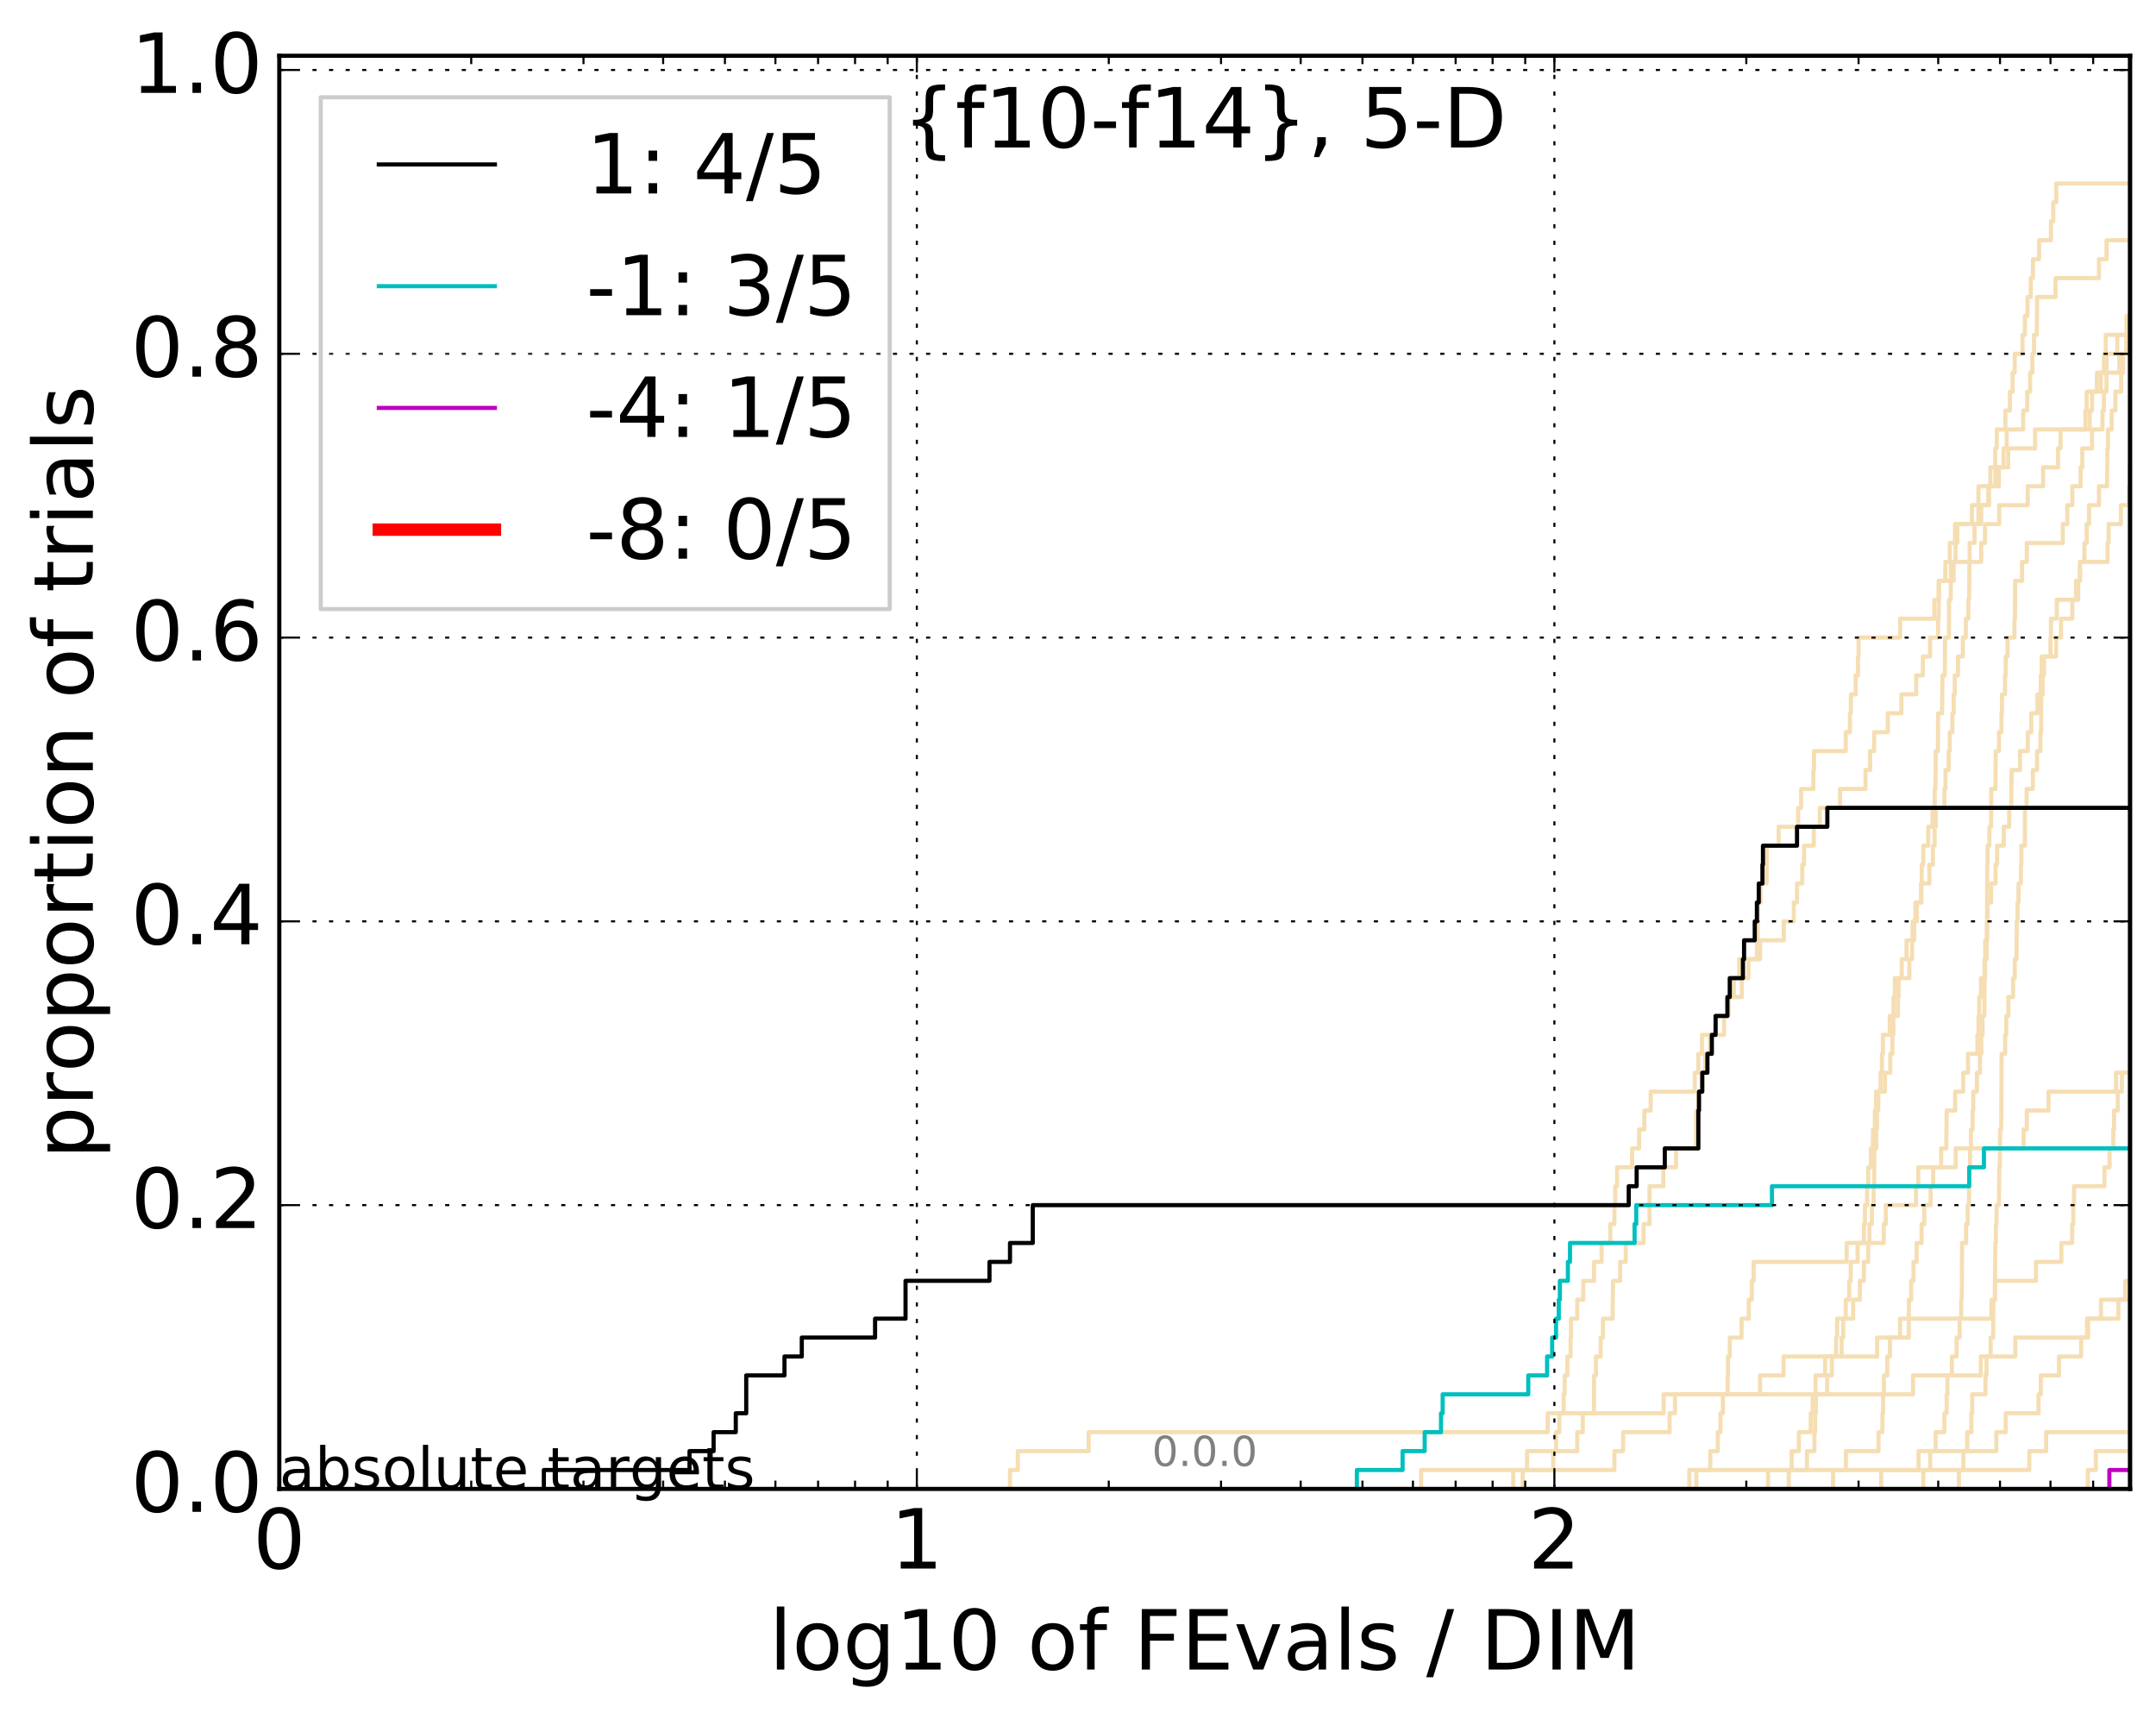 <?xml version="1.0" encoding="utf-8" standalone="no"?>
<!DOCTYPE svg PUBLIC "-//W3C//DTD SVG 1.1//EN"
  "http://www.w3.org/Graphics/SVG/1.1/DTD/svg11.dtd">
<!-- Created with matplotlib (http://matplotlib.org/) -->
<svg height="413pt" version="1.1" viewBox="0 0 520 413" width="520pt" xmlns="http://www.w3.org/2000/svg" xmlns:xlink="http://www.w3.org/1999/xlink">
 <defs>
  <style type="text/css">
*{stroke-linecap:butt;stroke-linejoin:round;stroke-miterlimit:100000;}
  </style>
 </defs>
 <g id="figure_1">
  <g id="patch_1">
   <path d="M 0 413.969 
L 520.962 413.969 
L 520.962 0 
L 0 0 
z
" style="fill:#ffffff;"/>
  </g>
  <g id="axes_1">
   <g id="patch_2">
    <path d="M 67.362 359.056 
L 513.763 359.056 
L 513.763 13.456 
L 67.362 13.456 
z
" style="fill:#ffffff;"/>
   </g>
   <g id="line2d_1">
    <path clip-path="url(#p2ae38ff6a9)" d="M 407.442 359.056 
L 407.442 354.494 
L 412.497 354.494 
L 412.497 349.932 
L 414.298 349.932 
L 414.298 345.369 
L 414.961 345.369 
L 414.961 340.807 
L 415.545 340.807 
L 415.545 336.244 
L 416.697 336.244 
L 416.697 331.682 
L 416.769 331.682 
L 416.769 327.12 
L 417.195 327.12 
L 417.195 322.557 
L 420.04 322.557 
L 420.04 317.995 
L 421.784 317.995 
L 421.784 313.433 
L 422.508 313.433 
L 422.508 308.87 
L 422.965 308.87 
L 422.965 304.308 
L 445.397 304.308 
L 445.397 299.745 
L 454.343 299.745 
L 454.343 295.183 
L 454.829 295.183 
L 454.829 290.621 
L 462.123 290.621 
L 462.123 286.058 
L 462.664 286.058 
L 462.664 281.496 
L 471.679 281.496 
L 471.679 276.934 
L 488.057 276.934 
L 488.057 272.371 
L 488.837 272.371 
L 488.837 267.809 
L 494.082 267.809 
L 494.082 263.246 
L 510.355 263.246 
L 510.355 258.684 
L 521.962 258.684 
" style="fill:none;stroke:#f5deb3;stroke-linecap:square;"/>
   </g>
   <g id="line2d_2"/>
   <g id="line2d_3">
    <path clip-path="url(#p2ae38ff6a9)" d="M 243.599 359.056 
L 243.599 354.494 
L 245.481 354.494 
L 245.481 349.932 
L 262.572 349.932 
L 262.572 345.369 
L 373.275 345.369 
L 373.275 340.807 
L 401.258 340.807 
L 401.258 336.244 
L 461.396 336.244 
L 461.396 331.682 
L 477.759 331.682 
L 477.759 327.12 
L 486.065 327.12 
L 486.065 322.557 
L 503.632 322.557 
L 503.632 317.995 
L 506.726 317.995 
L 506.726 313.433 
L 515.134 313.433 
L 515.134 308.87 
L 521.962 308.87 
" style="fill:none;stroke:#f5deb3;stroke-linecap:square;"/>
   </g>
   <g id="line2d_4">
    <path clip-path="url(#p2ae38ff6a9)" d="M 426.448 359.056 
L 426.448 354.494 
L 435.819 354.494 
L 435.819 349.932 
L 437.619 349.932 
L 437.619 345.369 
L 437.775 345.369 
L 437.775 340.807 
L 437.983 340.807 
L 437.983 336.244 
L 440.68 336.244 
L 440.68 331.682 
L 441.817 331.682 
L 441.817 327.12 
L 444.178 327.12 
L 444.178 322.557 
L 444.555 322.557 
L 444.555 317.995 
L 446.959 317.995 
L 446.959 313.433 
L 448.573 313.433 
L 448.573 308.87 
L 449.541 308.87 
L 449.541 304.308 
L 450.581 304.308 
L 450.581 299.745 
L 450.882 299.745 
L 450.882 295.183 
L 451.478 295.183 
L 451.478 290.621 
L 451.901 290.621 
L 451.901 286.058 
L 452.028 286.058 
L 452.07 276.934 
L 452.531 276.934 
L 452.531 272.371 
L 452.697 272.371 
L 452.697 267.809 
L 453.03 267.809 
L 453.03 263.246 
L 454.627 263.246 
L 454.627 258.684 
L 455.91 258.684 
L 455.91 254.122 
L 456.424 254.122 
L 456.424 249.559 
L 456.66 249.559 
L 456.66 244.997 
L 457.75 244.997 
L 457.75 240.435 
L 457.905 240.435 
L 457.905 235.872 
L 460.512 235.872 
L 460.512 231.31 
L 461.176 231.31 
L 461.176 226.747 
L 461.688 226.747 
L 461.688 222.185 
L 462.34 222.185 
L 462.34 217.623 
L 463.342 217.623 
L 463.342 213.06 
L 463.484 213.06 
L 463.484 208.498 
L 463.873 208.498 
L 463.873 203.936 
L 465.06 203.936 
L 465.06 199.373 
L 466.091 199.373 
L 466.091 194.811 
L 466.634 194.811 
L 466.634 190.248 
L 466.803 190.248 
L 466.87 181.124 
L 467.407 181.124 
L 467.441 171.999 
L 468.402 171.999 
L 468.501 162.874 
L 469.058 162.874 
L 469.123 153.749 
L 470.061 153.749 
L 470.093 144.625 
L 470.477 144.625 
L 470.541 135.5 
L 471.648 135.5 
L 471.648 130.938 
L 472.086 130.938 
L 472.086 126.375 
L 475.606 126.375 
L 475.606 121.813 
L 479.733 121.813 
L 479.733 117.25 
L 482.108 117.25 
L 482.108 112.688 
L 484.349 112.688 
L 484.349 108.126 
L 490.844 108.126 
L 490.844 103.563 
L 504.02 103.563 
L 504.02 99.001 
L 504.578 99.001 
L 504.578 94.439 
L 506.708 94.439 
L 506.708 89.876 
L 507.464 89.876 
L 507.464 85.314 
L 507.885 85.314 
L 507.885 80.751 
L 512.889 80.751 
L 512.889 76.189 
L 518.296 76.189 
L 518.296 71.627 
L 521.962 71.627 
L 521.962 71.627 
" style="fill:none;stroke:#f5deb3;stroke-linecap:square;"/>
   </g>
   <g id="line2d_5">
    <path clip-path="url(#p2ae38ff6a9)" d="M 503.554 359.056 
L 503.554 354.494 
L 505.491 354.494 
L 505.491 349.932 
L 521.962 349.932 
" style="fill:none;stroke:#f5deb3;stroke-linecap:square;"/>
   </g>
   <g id="line2d_6"/>
   <g id="line2d_7">
    <path clip-path="url(#p2ae38ff6a9)" d="M 472.459 359.056 
L 472.459 354.494 
L 473.535 354.494 
L 473.535 349.932 
L 474.473 349.932 
L 474.473 345.369 
L 475.458 345.369 
L 475.458 340.807 
L 475.665 340.807 
L 475.665 336.244 
L 478.866 336.244 
L 478.866 331.682 
L 479.119 331.682 
L 479.119 327.12 
L 480.121 327.12 
L 480.121 322.557 
L 480.726 322.557 
L 480.781 313.433 
L 481.135 313.433 
L 481.244 299.745 
L 481.38 299.745 
L 481.38 295.183 
L 481.542 295.183 
L 481.542 290.621 
L 482.108 290.621 
L 482.215 281.496 
L 482.322 281.496 
L 482.402 272.371 
L 482.669 272.371 
L 482.748 254.122 
L 483.619 254.122 
L 483.619 249.559 
L 483.881 249.559 
L 483.881 244.997 
L 484.375 244.997 
L 484.375 240.435 
L 485.532 240.435 
L 485.532 235.872 
L 485.938 235.872 
L 485.938 231.31 
L 486.367 231.31 
L 486.418 222.185 
L 486.619 222.185 
L 486.619 217.623 
L 486.844 217.623 
L 486.844 213.06 
L 487.416 213.06 
L 487.416 208.498 
L 487.54 208.498 
L 487.54 203.936 
L 488.375 203.936 
L 488.4 194.811 
L 488.789 194.811 
L 488.789 190.248 
L 490.3 190.248 
L 490.3 185.686 
L 491.313 185.686 
L 491.313 181.124 
L 492.126 181.124 
L 492.126 176.561 
L 492.287 176.561 
L 492.333 167.437 
L 492.654 167.437 
L 492.654 162.874 
L 492.974 162.874 
L 492.974 158.312 
L 494.551 158.312 
L 494.551 153.749 
L 494.662 153.749 
L 494.662 149.187 
L 496.07 149.187 
L 496.07 144.625 
L 501.239 144.625 
L 501.239 140.062 
L 501.68 140.062 
L 501.68 135.5 
L 508.321 135.5 
L 508.321 130.938 
L 508.574 130.938 
L 508.574 126.375 
L 511.522 126.375 
L 511.522 121.813 
L 513.478 121.813 
L 513.478 117.25 
L 513.729 117.25 
L 513.729 112.688 
L 515.688 112.688 
L 515.688 108.126 
L 515.817 108.126 
L 515.817 103.563 
L 516.893 103.563 
L 516.893 99.001 
L 517.164 99.001 
L 517.227 89.876 
L 518.499 89.876 
L 518.499 85.314 
L 520.476 85.314 
L 520.476 80.751 
L 521.107 80.751 
L 521.107 76.189 
L 521.962 76.189 
L 521.962 76.189 
" style="fill:none;stroke:#f5deb3;stroke-linecap:square;"/>
   </g>
   <g id="line2d_8">
    <path clip-path="url(#p2ae38ff6a9)" d="M 823.476 359.056 
" style="fill:none;stroke:#f5deb3;stroke-linecap:square;"/>
   </g>
   <g id="line2d_9">
    <path clip-path="url(#p2ae38ff6a9)" d="M 463.873 359.056 
L 463.873 354.494 
L 465.543 354.494 
L 465.543 349.932 
L 466.837 349.932 
L 466.837 345.369 
L 468.96 345.369 
L 468.96 340.807 
L 469.513 340.807 
L 469.513 336.244 
L 469.707 336.244 
L 469.707 331.682 
L 470.764 331.682 
L 470.764 327.12 
L 471.899 327.12 
L 471.899 322.557 
L 472.644 322.557 
L 472.644 317.995 
L 473.014 317.995 
L 473.014 313.433 
L 473.137 313.433 
L 473.229 299.745 
L 474.202 299.745 
L 474.202 295.183 
L 474.593 295.183 
L 474.593 290.621 
L 474.893 290.621 
L 474.923 281.496 
L 475.161 281.496 
L 475.161 276.934 
L 475.369 276.934 
L 475.369 272.371 
L 475.783 272.371 
L 475.783 267.809 
L 475.931 267.809 
L 475.931 263.246 
L 476.807 263.246 
L 476.807 258.684 
L 477.529 258.684 
L 477.529 254.122 
L 477.873 254.122 
L 477.873 249.559 
L 478.158 249.559 
L 478.158 244.997 
L 478.612 244.997 
L 478.668 235.872 
L 478.753 235.872 
L 478.753 231.31 
L 479.147 231.31 
L 479.231 222.185 
L 479.259 222.185 
L 479.287 208.498 
L 479.371 208.498 
L 479.371 203.936 
L 479.816 203.936 
L 479.816 199.373 
L 480.231 199.373 
L 480.259 190.248 
L 481.271 190.248 
L 481.353 181.124 
L 482.135 181.124 
L 482.135 176.561 
L 482.722 176.561 
L 482.722 171.999 
L 482.855 171.999 
L 482.855 167.437 
L 483.593 167.437 
L 483.593 162.874 
L 483.75 162.874 
L 483.75 158.312 
L 484.194 158.312 
L 484.194 153.749 
L 485.862 153.749 
L 485.862 149.187 
L 485.989 149.187 
L 486.014 140.062 
L 487.688 140.062 
L 487.688 135.5 
L 488.837 135.5 
L 488.837 130.938 
L 497.512 130.938 
L 497.512 126.375 
L 498.61 126.375 
L 498.61 121.813 
L 499.814 121.813 
L 499.814 117.25 
L 501.82 117.25 
L 501.82 112.688 
L 502.218 112.688 
L 502.218 108.126 
L 504.578 108.126 
L 504.578 103.563 
L 507.096 103.563 
L 507.096 99.001 
L 507.446 99.001 
L 507.446 94.439 
L 508.049 94.439 
L 508.049 89.876 
L 511.175 89.876 
L 511.175 85.314 
L 512.821 85.314 
L 512.821 80.751 
L 513.913 80.751 
L 513.913 76.189 
L 517.858 76.189 
L 517.858 71.627 
L 521.962 71.627 
L 521.962 71.627 
" style="fill:none;stroke:#f5deb3;stroke-linecap:square;"/>
   </g>
   <g id="line2d_10">
    <path clip-path="url(#p2ae38ff6a9)" d="M 804.725 359.056 
" style="fill:none;stroke:#f5deb3;stroke-linecap:square;"/>
   </g>
   <g id="line2d_11">
    <path clip-path="url(#p2ae38ff6a9)" d="M 939.94 359.056 
" style="fill:none;stroke:#f5deb3;stroke-linecap:square;"/>
   </g>
   <g id="line2d_12">
    <path clip-path="url(#p2ae38ff6a9)" d="M 409.143 359.056 
L 409.143 354.494 
L 489.441 354.494 
L 489.441 349.932 
L 493.497 349.932 
L 493.497 345.369 
L 521.962 345.369 
" style="fill:none;stroke:#f5deb3;stroke-linecap:square;"/>
   </g>
   <g id="line2d_13"/>
   <g id="line2d_14">
    <path clip-path="url(#p2ae38ff6a9)" d="M 453.731 359.056 
L 453.731 354.494 
L 462.735 354.494 
L 462.735 349.932 
L 481.488 349.932 
L 481.488 345.369 
L 483.75 345.369 
L 483.75 340.807 
L 491.662 340.807 
L 491.662 336.244 
L 492.218 336.244 
L 492.218 331.682 
L 496.611 331.682 
L 496.611 327.12 
L 501.94 327.12 
L 501.94 322.557 
L 503.36 322.557 
L 503.36 317.995 
L 510.932 317.995 
L 510.932 313.433 
L 512.6 313.433 
L 512.6 308.87 
L 514.954 308.87 
L 514.954 304.308 
L 516.574 304.308 
L 516.574 299.745 
L 521.962 299.745 
" style="fill:none;stroke:#f5deb3;stroke-linecap:square;"/>
   </g>
   <g id="line2d_15"/>
   <g id="line2d_16"/>
   <g id="line2d_17">
    <path clip-path="url(#p2ae38ff6a9)" d="M 563.357 359.056 
" style="fill:none;stroke:#f5deb3;stroke-linecap:square;"/>
   </g>
   <g id="line2d_18">
    <path clip-path="url(#p2ae38ff6a9)" d="M 342.758 359.056 
L 342.758 354.494 
L 389.37 354.494 
L 389.37 349.932 
L 391.487 349.932 
L 391.487 345.369 
L 402.682 345.369 
L 402.682 340.807 
L 403.991 340.807 
L 403.991 336.244 
L 424.507 336.244 
L 424.507 331.682 
L 430.169 331.682 
L 430.169 327.12 
L 452.739 327.12 
L 452.739 322.557 
L 458.251 322.557 
L 458.251 317.995 
L 480.314 317.995 
L 480.314 313.433 
L 481.163 313.433 
L 481.163 308.87 
L 491.055 308.87 
L 491.055 304.308 
L 497.17 304.308 
L 497.17 299.745 
L 499.793 299.745 
L 499.793 295.183 
L 500.06 295.183 
L 500.06 290.621 
L 500.224 290.621 
L 500.224 286.058 
L 507.574 286.058 
L 507.574 281.496 
L 508.79 281.496 
L 508.79 276.934 
L 509.701 276.934 
L 509.701 272.371 
L 509.879 272.371 
L 509.879 267.809 
L 510.775 267.809 
L 510.775 263.246 
L 511.78 263.246 
L 511.78 258.684 
L 518.933 258.684 
L 518.933 254.122 
L 521.962 254.122 
" style="fill:none;stroke:#f5deb3;stroke-linecap:square;"/>
   </g>
   <g id="line2d_19">
    <path clip-path="url(#p2ae38ff6a9)" d="M 974.572 359.056 
" style="fill:none;stroke:#f5deb3;stroke-linecap:square;"/>
   </g>
   <g id="line2d_20">
    <path clip-path="url(#p2ae38ff6a9)" d="M 367.265 359.056 
L 367.265 354.494 
L 374.629 354.494 
L 374.629 349.932 
L 380.406 349.932 
L 380.406 345.369 
L 381.746 345.369 
L 381.746 340.807 
L 384.462 340.807 
L 384.462 331.682 
L 384.923 331.682 
L 384.923 327.12 
L 386.063 327.12 
L 386.063 322.557 
L 386.626 322.557 
L 386.626 317.995 
L 388.938 317.995 
L 389.046 308.87 
L 390.753 308.87 
L 390.753 304.308 
L 392.109 304.308 
L 392.109 299.745 
L 396.406 299.745 
L 396.406 295.183 
L 397.842 295.183 
L 397.842 286.058 
L 401.168 286.058 
L 401.168 281.496 
L 404.25 281.496 
L 404.25 276.934 
L 409.063 276.934 
L 409.063 267.809 
L 409.622 267.809 
L 409.622 263.246 
L 410.568 263.246 
L 410.568 258.684 
L 411.269 258.684 
L 411.269 254.122 
L 412.421 254.122 
L 412.421 249.559 
L 415.835 249.559 
L 415.835 244.997 
L 416.911 244.997 
L 416.911 240.435 
L 418.18 240.435 
L 418.18 235.872 
L 419.495 235.872 
L 419.495 231.31 
L 423.74 231.31 
L 423.74 226.747 
L 423.933 226.747 
L 423.997 217.623 
L 424.634 217.623 
L 424.634 213.06 
L 426.077 213.06 
L 426.139 203.936 
L 428.992 203.936 
L 428.992 199.373 
L 433.694 199.373 
L 433.694 194.811 
L 434.41 194.811 
L 434.41 190.248 
L 437.357 190.248 
L 437.357 185.686 
L 437.514 185.686 
L 437.514 181.124 
L 445.164 181.124 
L 445.164 176.561 
L 446.182 176.561 
L 446.182 171.999 
L 446.412 171.999 
L 446.412 167.437 
L 447.546 167.437 
L 447.546 162.874 
L 448.129 162.874 
L 448.129 158.312 
L 448.262 158.312 
L 448.262 153.749 
L 458.289 153.749 
L 458.289 149.187 
L 466.532 149.187 
L 466.532 144.625 
L 467.574 144.625 
L 467.574 140.062 
L 471.207 140.062 
L 471.207 135.5 
L 477.844 135.5 
L 477.844 130.938 
L 478.753 130.938 
L 478.753 126.375 
L 482.188 126.375 
L 482.188 121.813 
L 489.055 121.813 
L 489.055 117.25 
L 492.769 117.25 
L 492.769 112.688 
L 496.374 112.688 
L 496.374 108.126 
L 496.977 108.126 
L 496.977 103.563 
L 502.988 103.563 
L 502.988 99.001 
L 503.282 99.001 
L 503.282 94.439 
L 505.736 94.439 
L 505.736 89.876 
L 508.085 89.876 
L 508.085 85.314 
L 510.653 85.314 
L 510.653 80.751 
L 513.545 80.751 
L 513.545 76.189 
L 521.962 76.189 
L 521.962 76.189 
" style="fill:none;stroke:#f5deb3;stroke-linecap:square;"/>
   </g>
   <g id="line2d_21"/>
   <g id="line2d_22">
    <path clip-path="url(#p2ae38ff6a9)" d="M 364.98 359.056 
L 364.98 354.494 
L 368.305 354.494 
L 368.305 349.932 
L 375.296 349.932 
L 375.296 345.369 
L 376.088 345.369 
L 376.088 340.807 
L 377.13 340.807 
L 377.13 336.244 
L 377.388 336.244 
L 377.388 331.682 
L 378.028 331.682 
L 378.028 327.12 
L 378.788 327.12 
L 378.788 322.557 
L 378.914 322.557 
L 378.914 317.995 
L 380.406 317.995 
L 380.406 313.433 
L 381.866 313.433 
L 381.866 308.87 
L 384.462 308.87 
L 384.462 304.308 
L 386.289 304.308 
L 386.289 299.745 
L 388.395 299.745 
L 388.395 295.183 
L 389.37 295.183 
L 389.37 290.621 
L 389.584 290.621 
L 389.584 286.058 
L 390.012 286.058 
L 390.012 281.496 
L 393.639 281.496 
L 393.639 276.934 
L 395.333 276.934 
L 395.333 272.371 
L 396.599 272.371 
L 396.599 267.809 
L 398.125 267.809 
L 398.125 263.246 
L 408.742 263.246 
L 408.742 258.684 
L 409.622 258.684 
L 409.622 254.122 
L 410.489 254.122 
L 410.489 249.559 
L 413.852 249.559 
L 413.852 244.997 
L 416.626 244.997 
L 416.626 240.435 
L 420.108 240.435 
L 420.108 235.872 
L 421.718 235.872 
L 421.718 231.31 
L 424.507 231.31 
L 424.507 226.747 
L 430.228 226.747 
L 430.228 222.185 
L 432.634 222.185 
L 432.634 217.623 
L 433.417 217.623 
L 433.417 213.06 
L 434.683 213.06 
L 434.683 208.498 
L 435.118 208.498 
L 435.118 203.936 
L 437.462 203.936 
L 437.462 199.373 
L 438.911 199.373 
L 438.911 194.811 
L 443.798 194.811 
L 443.798 190.248 
L 449.933 190.248 
L 449.933 185.686 
L 451.053 185.686 
L 451.053 181.124 
L 452.028 181.124 
L 452.028 176.561 
L 455.312 176.561 
L 455.312 171.999 
L 458.595 171.999 
L 458.595 167.437 
L 462.159 167.437 
L 462.159 162.874 
L 463.767 162.874 
L 463.767 158.312 
L 465.509 158.312 
L 465.509 153.749 
L 467.441 153.749 
L 467.441 149.187 
L 467.574 149.187 
L 467.674 140.062 
L 469.188 140.062 
L 469.188 135.5 
L 470.253 135.5 
L 470.253 130.938 
L 471.522 130.938 
L 471.522 126.375 
L 477.155 126.375 
L 477.184 117.25 
L 481.244 117.25 
L 481.244 112.688 
L 483.225 112.688 
L 483.225 108.126 
L 483.985 108.126 
L 483.985 103.563 
L 487.959 103.563 
L 487.959 99.001 
L 488.934 99.001 
L 488.934 94.439 
L 489.657 94.439 
L 489.657 89.876 
L 490.182 89.876 
L 490.182 85.314 
L 490.585 85.314 
L 490.585 80.751 
L 491.243 80.751 
L 491.336 71.627 
L 495.764 71.627 
L 495.764 67.064 
L 506.242 67.064 
L 506.242 62.502 
L 508.085 62.502 
L 508.085 57.94 
L 515.623 57.94 
L 515.623 53.377 
L 516.269 53.377 
L 516.269 48.815 
L 520.732 48.815 
L 520.732 44.252 
L 521.88 44.252 
L 521.88 39.69 
L 521.962 39.69 
" style="fill:none;stroke:#f5deb3;stroke-linecap:square;"/>
   </g>
   <g id="line2d_23">
    <path clip-path="url(#p2ae38ff6a9)" d="M 816.746 359.056 
" style="fill:none;stroke:#f5deb3;stroke-linecap:square;"/>
   </g>
   <g id="line2d_24">
    <path clip-path="url(#p2ae38ff6a9)" d="M 442.111 359.056 
L 442.111 354.494 
L 445.211 354.494 
L 445.211 349.932 
L 453.071 349.932 
L 453.071 345.369 
L 454.017 345.369 
L 454.017 340.807 
L 454.181 340.807 
L 454.181 336.244 
L 454.384 336.244 
L 454.384 331.682 
L 455.192 331.682 
L 455.192 327.12 
L 455.831 327.12 
L 455.831 322.557 
L 460.364 322.557 
L 460.401 313.433 
L 460.955 313.433 
L 460.955 308.87 
L 461.505 308.87 
L 461.505 304.308 
L 462.268 304.308 
L 462.268 299.745 
L 463.448 299.745 
L 463.448 295.183 
L 464.119 295.183 
L 464.119 290.621 
L 465.646 290.621 
L 465.646 286.058 
L 466.261 286.058 
L 466.261 281.496 
L 468.171 281.496 
L 468.171 276.934 
L 469.415 276.934 
L 469.513 267.809 
L 471.554 267.809 
L 471.554 263.246 
L 473.504 263.246 
L 473.504 258.684 
L 474.653 258.684 
L 474.653 254.122 
L 476.923 254.122 
L 476.923 249.559 
L 477.213 249.559 
L 477.213 244.997 
L 477.357 244.997 
L 477.357 240.435 
L 477.787 240.435 
L 477.787 235.872 
L 478.64 235.872 
L 478.64 231.31 
L 478.809 231.31 
L 478.809 226.747 
L 479.259 226.747 
L 479.259 222.185 
L 479.371 222.185 
L 479.371 217.623 
L 480.231 217.623 
L 480.231 213.06 
L 481.298 213.06 
L 481.298 208.498 
L 481.677 208.498 
L 481.677 203.936 
L 483.278 203.936 
L 483.278 199.373 
L 484.582 199.373 
L 484.582 194.811 
L 485.072 194.811 
L 485.174 185.686 
L 487.193 185.686 
L 487.193 181.124 
L 489.079 181.124 
L 489.079 176.561 
L 489.92 176.561 
L 489.92 171.999 
L 491.406 171.999 
L 491.406 167.437 
L 492.218 167.437 
L 492.218 162.874 
L 492.425 162.874 
L 492.425 158.312 
L 495.917 158.312 
L 495.917 153.749 
L 497.085 153.749 
L 497.085 149.187 
L 499.835 149.187 
L 499.835 144.625 
L 500.733 144.625 
L 500.733 140.062 
L 501.66 140.062 
L 501.66 135.5 
L 502.732 135.5 
L 502.732 130.938 
L 503.282 130.938 
L 503.282 126.375 
L 503.846 126.375 
L 503.846 121.813 
L 506.242 121.813 
L 506.242 117.25 
L 508.212 117.25 
L 508.267 108.126 
L 508.43 108.126 
L 508.43 103.563 
L 509.31 103.563 
L 509.31 99.001 
L 510.196 99.001 
L 510.196 94.439 
L 511.608 94.439 
L 511.608 89.876 
L 512.055 89.876 
L 512.055 85.314 
L 513.411 85.314 
L 513.411 80.751 
L 513.579 80.751 
L 513.579 76.189 
L 520.4 76.189 
L 520.4 71.627 
L 521.962 71.627 
L 521.962 71.627 
" style="fill:none;stroke:#f5deb3;stroke-linecap:square;"/>
   </g>
   <g id="line2d_25"/>
   <g id="line2d_26">
    <path clip-path="url(#p2ae38ff6a9)" d="M 523.904 359.056 
" style="fill:none;stroke:#f5deb3;stroke-linecap:square;"/>
   </g>
   <g id="line2d_27"/>
   <g id="line2d_28">
    <path clip-path="url(#p2ae38ff6a9)" d="M 431.441 359.056 
L 431.441 354.494 
L 432.125 354.494 
L 432.125 349.932 
L 433.86 349.932 
L 433.86 345.369 
L 436.725 345.369 
L 436.725 340.807 
L 437.2 340.807 
L 437.2 336.244 
L 437.879 336.244 
L 437.879 331.682 
L 440.18 331.682 
L 440.18 327.12 
L 442.839 327.12 
L 442.839 322.557 
L 443.08 322.557 
L 443.08 317.995 
L 445.164 317.995 
L 445.164 313.433 
L 445.999 313.433 
L 445.999 308.87 
L 446.366 308.87 
L 446.366 304.308 
L 448.04 304.308 
L 448.04 299.745 
L 449.541 299.745 
L 449.541 295.183 
L 449.803 295.183 
L 449.803 290.621 
L 450.323 290.621 
L 450.323 286.058 
L 450.581 286.058 
L 450.581 281.496 
L 451.223 281.496 
L 451.223 276.934 
L 451.732 276.934 
L 451.732 272.371 
L 452.196 272.371 
L 452.196 267.809 
L 452.489 267.809 
L 452.489 263.246 
L 453.567 263.246 
L 453.567 258.684 
L 453.895 258.684 
L 453.895 254.122 
L 454.14 254.122 
L 454.14 249.559 
L 455.791 249.559 
L 455.791 244.997 
L 456.699 244.997 
L 456.699 240.435 
L 457.013 240.435 
L 457.013 235.872 
L 458.671 235.872 
L 458.671 231.31 
L 459.842 231.31 
L 459.842 226.747 
L 461.286 226.747 
L 461.286 222.185 
L 461.978 222.185 
L 461.978 217.623 
L 463.413 217.623 
L 463.413 213.06 
L 465.337 213.06 
L 465.337 208.498 
L 466.193 208.498 
L 466.193 203.936 
L 466.6 203.936 
L 466.6 199.373 
L 466.904 199.373 
L 466.904 194.811 
L 468.96 194.811 
L 468.96 190.248 
L 469.221 190.248 
L 469.221 185.686 
L 469.997 185.686 
L 469.997 181.124 
L 470.253 181.124 
L 470.253 176.561 
L 470.891 176.561 
L 470.891 171.999 
L 471.207 171.999 
L 471.207 167.437 
L 471.46 167.437 
L 471.46 162.874 
L 472.241 162.874 
L 472.241 158.312 
L 473.412 158.312 
L 473.412 153.749 
L 474.142 153.749 
L 474.142 149.187 
L 474.743 149.187 
L 474.743 144.625 
L 474.923 144.625 
L 475.012 135.5 
L 475.042 135.5 
L 475.042 130.938 
L 476.224 130.938 
L 476.224 126.375 
L 477.844 126.375 
L 477.844 121.813 
L 479.538 121.813 
L 479.538 117.25 
L 480.038 117.25 
L 480.038 112.688 
L 481.217 112.688 
L 481.217 108.126 
L 481.596 108.126 
L 481.596 103.563 
L 483.672 103.563 
L 483.672 99.001 
L 484.763 99.001 
L 484.763 94.439 
L 485.404 94.439 
L 485.404 89.876 
L 485.913 89.876 
L 485.913 85.314 
L 487.811 85.314 
L 487.811 80.751 
L 488.375 80.751 
L 488.375 76.189 
L 489.007 76.189 
L 489.007 71.627 
L 489.8 71.627 
L 489.8 67.064 
L 490.324 67.064 
L 490.324 62.502 
L 491.802 62.502 
L 491.802 57.94 
L 494.662 57.94 
L 494.662 53.377 
L 495.216 53.377 
L 495.216 48.815 
L 495.939 48.815 
L 495.939 44.252 
L 519.287 44.252 
L 519.287 39.69 
L 520.46 39.69 
L 520.46 35.128 
L 521.962 35.128 
L 521.962 35.128 
" style="fill:none;stroke:#f5deb3;stroke-linecap:square;"/>
   </g>
   <g id="line2d_29">
    <path clip-path="url(#p2ae38ff6a9)" d="M 541.294 359.056 
" style="fill:none;stroke:#f5deb3;stroke-linecap:square;"/>
   </g>
   <g id="line2d_30"/>
   <g id="line2d_31">
    <path clip-path="url(#p2ae38ff6a9)" d="M 131.172 359.056 
L 131.172 354.494 
L 166.304 354.494 
L 166.304 349.932 
L 172.115 349.932 
L 172.115 345.369 
L 177.46 345.369 
L 177.46 340.807 
L 179.981 340.807 
L 179.981 336.244 
L 179.981 336.244 
L 179.981 331.682 
L 189.206 331.682 
L 189.206 327.12 
L 193.381 327.12 
L 193.381 322.557 
L 211.058 322.557 
L 211.058 317.995 
L 218.404 317.995 
L 218.404 313.433 
L 218.404 313.433 
L 218.404 308.87 
L 238.65 308.87 
L 238.65 304.308 
L 243.599 304.308 
L 243.599 299.745 
L 249.091 299.745 
L 249.091 295.183 
L 249.091 295.183 
L 249.091 290.621 
L 392.827 290.621 
L 392.827 286.058 
L 394.74 286.058 
L 394.74 281.496 
L 401.527 281.496 
L 401.527 276.934 
L 409.622 276.934 
L 409.622 272.371 
L 409.622 272.371 
L 409.622 267.809 
L 409.78 267.809 
L 409.78 263.246 
L 410.568 263.246 
L 410.568 258.684 
L 411.809 258.684 
L 411.809 254.122 
L 412.876 254.122 
L 412.876 249.559 
L 413.777 249.559 
L 413.777 244.997 
L 416.626 244.997 
L 416.626 240.435 
L 417.195 240.435 
L 417.195 235.872 
L 420.379 235.872 
L 420.379 231.31 
L 420.649 231.31 
L 420.649 226.747 
L 423.224 226.747 
L 423.224 222.185 
L 423.74 222.185 
L 423.74 217.623 
L 424.189 217.623 
L 424.189 213.06 
L 425.077 213.06 
L 425.077 208.498 
L 425.203 208.498 
L 425.203 203.936 
L 433.417 203.936 
L 433.417 199.373 
L 440.73 199.373 
L 440.73 194.811 
L 440.73 194.811 
L 440.73 194.811 
L 513.763 194.811 
" style="fill:none;stroke:#000000;stroke-linecap:square;"/>
   </g>
   <g id="line2d_32"/>
   <g id="line2d_33">
    <path clip-path="url(#p2ae38ff6a9)" d="M 327.259 359.056 
L 327.259 354.494 
L 338.289 354.494 
L 338.289 349.932 
L 343.617 349.932 
L 343.617 345.369 
L 347.552 345.369 
L 347.552 340.807 
L 347.953 340.807 
L 347.953 336.244 
L 368.599 336.244 
L 368.599 331.682 
L 373.138 331.682 
L 373.138 327.12 
L 374.36 327.12 
L 374.36 322.557 
L 375.296 322.557 
L 375.296 317.995 
L 375.957 317.995 
L 375.957 313.433 
L 376.219 313.433 
L 376.219 308.87 
L 378.155 308.87 
L 378.155 304.308 
L 378.662 304.308 
L 378.662 299.745 
L 394.242 299.745 
L 394.242 295.183 
L 394.64 295.183 
L 394.64 290.621 
L 427.368 290.621 
L 427.368 286.058 
L 474.953 286.058 
L 474.953 281.496 
L 478.499 281.496 
L 478.499 276.934 
L 478.499 276.934 
L 478.499 276.934 
L 513.763 276.934 
" style="fill:none;stroke:#00bfbf;stroke-linecap:square;"/>
   </g>
   <g id="line2d_34"/>
   <g id="line2d_35">
    <path clip-path="url(#p2ae38ff6a9)" d="M 508.754 359.056 
L 508.754 354.494 
L 508.754 354.494 
L 508.754 354.494 
L 513.763 354.494 
" style="fill:none;stroke:#bf00bf;stroke-linecap:square;"/>
   </g>
   <g id="line2d_36"/>
   <g id="line2d_37"/>
   <g id="line2d_38">
    <path clip-path="url(#p2ae38ff6a9)" d="M 513.763 359.056 
L 513.763 13.456 
" style="fill:none;stroke:#000000;stroke-linecap:square;"/>
   </g>
   <g id="patch_3">
    <path d="M 67.362 13.456 
L 513.763 13.456 
" style="fill:none;stroke:#000000;stroke-linecap:square;stroke-linejoin:miter;"/>
   </g>
   <g id="patch_4">
    <path d="M 513.763 359.056 
L 513.763 13.456 
" style="fill:none;stroke:#000000;stroke-linecap:square;stroke-linejoin:miter;"/>
   </g>
   <g id="patch_5">
    <path d="M 67.362 359.056 
L 513.763 359.056 
" style="fill:none;stroke:#000000;stroke-linecap:square;stroke-linejoin:miter;"/>
   </g>
   <g id="patch_6">
    <path d="M 67.362 359.056 
L 67.362 13.456 
" style="fill:none;stroke:#000000;stroke-linecap:square;stroke-linejoin:miter;"/>
   </g>
   <g id="matplotlib.axis_1">
    <g id="xtick_1">
     <g id="line2d_39">
      <path clip-path="url(#p2ae38ff6a9)" d="M 67.362 359.056 
L 67.362 13.456 
" style="fill:none;stroke:#000000;stroke-dasharray:1,3;stroke-dashoffset:0.0;stroke-width:0.5;"/>
     </g>
     <g id="line2d_40">
      <defs>
       <path d="M 0 0 
L 0 -4 
" id="mcbde81e40b" style="stroke:#000000;stroke-width:0.5;"/>
      </defs>
      <g>
       <use style="stroke:#000000;stroke-width:0.5;" x="67.362" xlink:href="#mcbde81e40b" y="359.056"/>
      </g>
     </g>
     <g id="line2d_41">
      <defs>
       <path d="M 0 0 
L 0 4 
" id="mfe6625186f" style="stroke:#000000;stroke-width:0.5;"/>
      </defs>
      <g>
       <use style="stroke:#000000;stroke-width:0.5;" x="67.362" xlink:href="#mfe6625186f" y="13.456"/>
      </g>
     </g>
     <g id="text_1">
      <!-- 0 -->
      <defs>
       <path d="M 31.781 66.406 
Q 24.172 66.406 20.328 58.906 
Q 16.5 51.422 16.5 36.375 
Q 16.5 21.391 20.328 13.891 
Q 24.172 6.391 31.781 6.391 
Q 39.453 6.391 43.281 13.891 
Q 47.125 21.391 47.125 36.375 
Q 47.125 51.422 43.281 58.906 
Q 39.453 66.406 31.781 66.406 
M 31.781 74.219 
Q 44.047 74.219 50.516 64.516 
Q 56.984 54.828 56.984 36.375 
Q 56.984 17.969 50.516 8.266 
Q 44.047 -1.422 31.781 -1.422 
Q 19.531 -1.422 13.062 8.266 
Q 6.594 17.969 6.594 36.375 
Q 6.594 54.828 13.062 64.516 
Q 19.531 74.219 31.781 74.219 
" id="BitstreamVeraSans-Roman-30"/>
      </defs>
      <g transform="translate(61.0 378.253)scale(0.2 -0.2)">
       <use xlink:href="#BitstreamVeraSans-Roman-30"/>
      </g>
     </g>
    </g>
    <g id="xtick_2">
     <g id="line2d_42">
      <path clip-path="url(#p2ae38ff6a9)" d="M 221.13 359.056 
L 221.13 13.456 
" style="fill:none;stroke:#000000;stroke-dasharray:1,3;stroke-dashoffset:0.0;stroke-width:0.5;"/>
     </g>
     <g id="line2d_43">
      <g>
       <use style="stroke:#000000;stroke-width:0.5;" x="221.13" xlink:href="#mcbde81e40b" y="359.056"/>
      </g>
     </g>
     <g id="line2d_44">
      <g>
       <use style="stroke:#000000;stroke-width:0.5;" x="221.13" xlink:href="#mfe6625186f" y="13.456"/>
      </g>
     </g>
     <g id="text_2">
      <!-- 1 -->
      <defs>
       <path d="M 12.406 8.297 
L 28.516 8.297 
L 28.516 63.922 
L 10.984 60.406 
L 10.984 69.391 
L 28.422 72.906 
L 38.281 72.906 
L 38.281 8.297 
L 54.391 8.297 
L 54.391 0 
L 12.406 0 
z
" id="BitstreamVeraSans-Roman-31"/>
      </defs>
      <g transform="translate(214.767 378.253)scale(0.2 -0.2)">
       <use xlink:href="#BitstreamVeraSans-Roman-31"/>
      </g>
     </g>
    </g>
    <g id="xtick_3">
     <g id="line2d_45">
      <path clip-path="url(#p2ae38ff6a9)" d="M 374.897 359.056 
L 374.897 13.456 
" style="fill:none;stroke:#000000;stroke-dasharray:1,3;stroke-dashoffset:0.0;stroke-width:0.5;"/>
     </g>
     <g id="line2d_46">
      <g>
       <use style="stroke:#000000;stroke-width:0.5;" x="374.897" xlink:href="#mcbde81e40b" y="359.056"/>
      </g>
     </g>
     <g id="line2d_47">
      <g>
       <use style="stroke:#000000;stroke-width:0.5;" x="374.897" xlink:href="#mfe6625186f" y="13.456"/>
      </g>
     </g>
     <g id="text_3">
      <!-- 2 -->
      <defs>
       <path d="M 19.188 8.297 
L 53.609 8.297 
L 53.609 0 
L 7.328 0 
L 7.328 8.297 
Q 12.938 14.109 22.625 23.891 
Q 32.328 33.688 34.812 36.531 
Q 39.547 41.844 41.422 45.531 
Q 43.312 49.219 43.312 52.781 
Q 43.312 58.594 39.234 62.25 
Q 35.156 65.922 28.609 65.922 
Q 23.969 65.922 18.812 64.312 
Q 13.672 62.703 7.812 59.422 
L 7.812 69.391 
Q 13.766 71.781 18.938 73 
Q 24.125 74.219 28.422 74.219 
Q 39.75 74.219 46.484 68.547 
Q 53.219 62.891 53.219 53.422 
Q 53.219 48.922 51.531 44.891 
Q 49.859 40.875 45.406 35.406 
Q 44.188 33.984 37.641 27.219 
Q 31.109 20.453 19.188 8.297 
" id="BitstreamVeraSans-Roman-32"/>
      </defs>
      <g transform="translate(368.534 378.253)scale(0.2 -0.2)">
       <use xlink:href="#BitstreamVeraSans-Roman-32"/>
      </g>
     </g>
    </g>
    <g id="xtick_4">
     <g id="line2d_48">
      <defs>
       <path d="M 0 0 
L 0 -2 
" id="md071b5d55a" style="stroke:#000000;stroke-width:0.5;"/>
      </defs>
      <g>
       <use style="stroke:#000000;stroke-width:0.5;" x="113.651" xlink:href="#md071b5d55a" y="359.056"/>
      </g>
     </g>
     <g id="line2d_49">
      <defs>
       <path d="M 0 0 
L 0 2 
" id="m2d44c7e6f2" style="stroke:#000000;stroke-width:0.5;"/>
      </defs>
      <g>
       <use style="stroke:#000000;stroke-width:0.5;" x="113.651" xlink:href="#m2d44c7e6f2" y="13.456"/>
      </g>
     </g>
    </g>
    <g id="xtick_5">
     <g id="line2d_50">
      <g>
       <use style="stroke:#000000;stroke-width:0.5;" x="140.728" xlink:href="#md071b5d55a" y="359.056"/>
      </g>
     </g>
     <g id="line2d_51">
      <g>
       <use style="stroke:#000000;stroke-width:0.5;" x="140.728" xlink:href="#m2d44c7e6f2" y="13.456"/>
      </g>
     </g>
    </g>
    <g id="xtick_6">
     <g id="line2d_52">
      <g>
       <use style="stroke:#000000;stroke-width:0.5;" x="159.94" xlink:href="#md071b5d55a" y="359.056"/>
      </g>
     </g>
     <g id="line2d_53">
      <g>
       <use style="stroke:#000000;stroke-width:0.5;" x="159.94" xlink:href="#m2d44c7e6f2" y="13.456"/>
      </g>
     </g>
    </g>
    <g id="xtick_7">
     <g id="line2d_54">
      <g>
       <use style="stroke:#000000;stroke-width:0.5;" x="174.841" xlink:href="#md071b5d55a" y="359.056"/>
      </g>
     </g>
     <g id="line2d_55">
      <g>
       <use style="stroke:#000000;stroke-width:0.5;" x="174.841" xlink:href="#m2d44c7e6f2" y="13.456"/>
      </g>
     </g>
    </g>
    <g id="xtick_8">
     <g id="line2d_56">
      <g>
       <use style="stroke:#000000;stroke-width:0.5;" x="187.017" xlink:href="#md071b5d55a" y="359.056"/>
      </g>
     </g>
     <g id="line2d_57">
      <g>
       <use style="stroke:#000000;stroke-width:0.5;" x="187.017" xlink:href="#m2d44c7e6f2" y="13.456"/>
      </g>
     </g>
    </g>
    <g id="xtick_9">
     <g id="line2d_58">
      <g>
       <use style="stroke:#000000;stroke-width:0.5;" x="197.311" xlink:href="#md071b5d55a" y="359.056"/>
      </g>
     </g>
     <g id="line2d_59">
      <g>
       <use style="stroke:#000000;stroke-width:0.5;" x="197.311" xlink:href="#m2d44c7e6f2" y="13.456"/>
      </g>
     </g>
    </g>
    <g id="xtick_10">
     <g id="line2d_60">
      <g>
       <use style="stroke:#000000;stroke-width:0.5;" x="206.228" xlink:href="#md071b5d55a" y="359.056"/>
      </g>
     </g>
     <g id="line2d_61">
      <g>
       <use style="stroke:#000000;stroke-width:0.5;" x="206.228" xlink:href="#m2d44c7e6f2" y="13.456"/>
      </g>
     </g>
    </g>
    <g id="xtick_11">
     <g id="line2d_62">
      <g>
       <use style="stroke:#000000;stroke-width:0.5;" x="214.094" xlink:href="#md071b5d55a" y="359.056"/>
      </g>
     </g>
     <g id="line2d_63">
      <g>
       <use style="stroke:#000000;stroke-width:0.5;" x="214.094" xlink:href="#m2d44c7e6f2" y="13.456"/>
      </g>
     </g>
    </g>
    <g id="xtick_12">
     <g id="line2d_64">
      <g>
       <use style="stroke:#000000;stroke-width:0.5;" x="267.418" xlink:href="#md071b5d55a" y="359.056"/>
      </g>
     </g>
     <g id="line2d_65">
      <g>
       <use style="stroke:#000000;stroke-width:0.5;" x="267.418" xlink:href="#m2d44c7e6f2" y="13.456"/>
      </g>
     </g>
    </g>
    <g id="xtick_13">
     <g id="line2d_66">
      <g>
       <use style="stroke:#000000;stroke-width:0.5;" x="294.495" xlink:href="#md071b5d55a" y="359.056"/>
      </g>
     </g>
     <g id="line2d_67">
      <g>
       <use style="stroke:#000000;stroke-width:0.5;" x="294.495" xlink:href="#m2d44c7e6f2" y="13.456"/>
      </g>
     </g>
    </g>
    <g id="xtick_14">
     <g id="line2d_68">
      <g>
       <use style="stroke:#000000;stroke-width:0.5;" x="313.707" xlink:href="#md071b5d55a" y="359.056"/>
      </g>
     </g>
     <g id="line2d_69">
      <g>
       <use style="stroke:#000000;stroke-width:0.5;" x="313.707" xlink:href="#m2d44c7e6f2" y="13.456"/>
      </g>
     </g>
    </g>
    <g id="xtick_15">
     <g id="line2d_70">
      <g>
       <use style="stroke:#000000;stroke-width:0.5;" x="328.608" xlink:href="#md071b5d55a" y="359.056"/>
      </g>
     </g>
     <g id="line2d_71">
      <g>
       <use style="stroke:#000000;stroke-width:0.5;" x="328.608" xlink:href="#m2d44c7e6f2" y="13.456"/>
      </g>
     </g>
    </g>
    <g id="xtick_16">
     <g id="line2d_72">
      <g>
       <use style="stroke:#000000;stroke-width:0.5;" x="340.784" xlink:href="#md071b5d55a" y="359.056"/>
      </g>
     </g>
     <g id="line2d_73">
      <g>
       <use style="stroke:#000000;stroke-width:0.5;" x="340.784" xlink:href="#m2d44c7e6f2" y="13.456"/>
      </g>
     </g>
    </g>
    <g id="xtick_17">
     <g id="line2d_74">
      <g>
       <use style="stroke:#000000;stroke-width:0.5;" x="351.078" xlink:href="#md071b5d55a" y="359.056"/>
      </g>
     </g>
     <g id="line2d_75">
      <g>
       <use style="stroke:#000000;stroke-width:0.5;" x="351.078" xlink:href="#m2d44c7e6f2" y="13.456"/>
      </g>
     </g>
    </g>
    <g id="xtick_18">
     <g id="line2d_76">
      <g>
       <use style="stroke:#000000;stroke-width:0.5;" x="359.995" xlink:href="#md071b5d55a" y="359.056"/>
      </g>
     </g>
     <g id="line2d_77">
      <g>
       <use style="stroke:#000000;stroke-width:0.5;" x="359.995" xlink:href="#m2d44c7e6f2" y="13.456"/>
      </g>
     </g>
    </g>
    <g id="xtick_19">
     <g id="line2d_78">
      <g>
       <use style="stroke:#000000;stroke-width:0.5;" x="367.861" xlink:href="#md071b5d55a" y="359.056"/>
      </g>
     </g>
     <g id="line2d_79">
      <g>
       <use style="stroke:#000000;stroke-width:0.5;" x="367.861" xlink:href="#m2d44c7e6f2" y="13.456"/>
      </g>
     </g>
    </g>
    <g id="xtick_20">
     <g id="line2d_80">
      <g>
       <use style="stroke:#000000;stroke-width:0.5;" x="421.185" xlink:href="#md071b5d55a" y="359.056"/>
      </g>
     </g>
     <g id="line2d_81">
      <g>
       <use style="stroke:#000000;stroke-width:0.5;" x="421.185" xlink:href="#m2d44c7e6f2" y="13.456"/>
      </g>
     </g>
    </g>
    <g id="xtick_21">
     <g id="line2d_82">
      <g>
       <use style="stroke:#000000;stroke-width:0.5;" x="448.262" xlink:href="#md071b5d55a" y="359.056"/>
      </g>
     </g>
     <g id="line2d_83">
      <g>
       <use style="stroke:#000000;stroke-width:0.5;" x="448.262" xlink:href="#m2d44c7e6f2" y="13.456"/>
      </g>
     </g>
    </g>
    <g id="xtick_22">
     <g id="line2d_84">
      <g>
       <use style="stroke:#000000;stroke-width:0.5;" x="467.474" xlink:href="#md071b5d55a" y="359.056"/>
      </g>
     </g>
     <g id="line2d_85">
      <g>
       <use style="stroke:#000000;stroke-width:0.5;" x="467.474" xlink:href="#m2d44c7e6f2" y="13.456"/>
      </g>
     </g>
    </g>
    <g id="xtick_23">
     <g id="line2d_86">
      <g>
       <use style="stroke:#000000;stroke-width:0.5;" x="482.376" xlink:href="#md071b5d55a" y="359.056"/>
      </g>
     </g>
     <g id="line2d_87">
      <g>
       <use style="stroke:#000000;stroke-width:0.5;" x="482.376" xlink:href="#m2d44c7e6f2" y="13.456"/>
      </g>
     </g>
    </g>
    <g id="xtick_24">
     <g id="line2d_88">
      <g>
       <use style="stroke:#000000;stroke-width:0.5;" x="494.551" xlink:href="#md071b5d55a" y="359.056"/>
      </g>
     </g>
     <g id="line2d_89">
      <g>
       <use style="stroke:#000000;stroke-width:0.5;" x="494.551" xlink:href="#m2d44c7e6f2" y="13.456"/>
      </g>
     </g>
    </g>
    <g id="xtick_25">
     <g id="line2d_90">
      <g>
       <use style="stroke:#000000;stroke-width:0.5;" x="504.845" xlink:href="#md071b5d55a" y="359.056"/>
      </g>
     </g>
     <g id="line2d_91">
      <g>
       <use style="stroke:#000000;stroke-width:0.5;" x="504.845" xlink:href="#m2d44c7e6f2" y="13.456"/>
      </g>
     </g>
    </g>
    <g id="xtick_26">
     <g id="line2d_92">
      <g>
       <use style="stroke:#000000;stroke-width:0.5;" x="513.763" xlink:href="#md071b5d55a" y="359.056"/>
      </g>
     </g>
     <g id="line2d_93">
      <g>
       <use style="stroke:#000000;stroke-width:0.5;" x="513.763" xlink:href="#m2d44c7e6f2" y="13.456"/>
      </g>
     </g>
    </g>
    <g id="text_4">
     <!-- log10 of FEvals / DIM -->
     <defs>
      <path id="BitstreamVeraSans-Roman-20"/>
      <path d="M 9.812 72.906 
L 24.516 72.906 
L 43.109 23.297 
L 61.812 72.906 
L 76.516 72.906 
L 76.516 0 
L 66.891 0 
L 66.891 64.016 
L 48.094 14.016 
L 38.188 14.016 
L 19.391 64.016 
L 19.391 0 
L 9.812 0 
z
" id="BitstreamVeraSans-Roman-4d"/>
      <path d="M 30.609 48.391 
Q 23.391 48.391 19.188 42.75 
Q 14.984 37.109 14.984 27.297 
Q 14.984 17.484 19.156 11.844 
Q 23.344 6.203 30.609 6.203 
Q 37.797 6.203 41.984 11.859 
Q 46.188 17.531 46.188 27.297 
Q 46.188 37.016 41.984 42.703 
Q 37.797 48.391 30.609 48.391 
M 30.609 56 
Q 42.328 56 49.016 48.375 
Q 55.719 40.766 55.719 27.297 
Q 55.719 13.875 49.016 6.219 
Q 42.328 -1.422 30.609 -1.422 
Q 18.844 -1.422 12.172 6.219 
Q 5.516 13.875 5.516 27.297 
Q 5.516 40.766 12.172 48.375 
Q 18.844 56 30.609 56 
" id="BitstreamVeraSans-Roman-6f"/>
      <path d="M 9.422 75.984 
L 18.406 75.984 
L 18.406 0 
L 9.422 0 
z
" id="BitstreamVeraSans-Roman-6c"/>
      <path d="M 9.812 72.906 
L 51.703 72.906 
L 51.703 64.594 
L 19.672 64.594 
L 19.672 43.109 
L 48.578 43.109 
L 48.578 34.812 
L 19.672 34.812 
L 19.672 0 
L 9.812 0 
z
" id="BitstreamVeraSans-Roman-46"/>
      <path d="M 9.812 72.906 
L 55.906 72.906 
L 55.906 64.594 
L 19.672 64.594 
L 19.672 43.016 
L 54.391 43.016 
L 54.391 34.719 
L 19.672 34.719 
L 19.672 8.297 
L 56.781 8.297 
L 56.781 0 
L 9.812 0 
z
" id="BitstreamVeraSans-Roman-45"/>
      <path d="M 19.672 64.797 
L 19.672 8.109 
L 31.594 8.109 
Q 46.688 8.109 53.688 14.938 
Q 60.688 21.781 60.688 36.531 
Q 60.688 51.172 53.688 57.984 
Q 46.688 64.797 31.594 64.797 
z
M 9.812 72.906 
L 30.078 72.906 
Q 51.266 72.906 61.172 64.094 
Q 71.094 55.281 71.094 36.531 
Q 71.094 17.672 61.125 8.828 
Q 51.172 0 30.078 0 
L 9.812 0 
z
" id="BitstreamVeraSans-Roman-44"/>
      <path d="M 25.391 72.906 
L 33.688 72.906 
L 8.297 -9.281 
L 0 -9.281 
z
" id="BitstreamVeraSans-Roman-2f"/>
      <path d="M 2.984 54.688 
L 12.5 54.688 
L 29.594 8.797 
L 46.688 54.688 
L 56.203 54.688 
L 35.688 0 
L 23.484 0 
z
" id="BitstreamVeraSans-Roman-76"/>
      <path d="M 45.406 27.984 
Q 45.406 37.75 41.375 43.109 
Q 37.359 48.484 30.078 48.484 
Q 22.859 48.484 18.828 43.109 
Q 14.797 37.75 14.797 27.984 
Q 14.797 18.266 18.828 12.891 
Q 22.859 7.516 30.078 7.516 
Q 37.359 7.516 41.375 12.891 
Q 45.406 18.266 45.406 27.984 
M 54.391 6.781 
Q 54.391 -7.172 48.188 -13.984 
Q 42 -20.797 29.203 -20.797 
Q 24.469 -20.797 20.266 -20.094 
Q 16.062 -19.391 12.109 -17.922 
L 12.109 -9.188 
Q 16.062 -11.328 19.922 -12.344 
Q 23.781 -13.375 27.781 -13.375 
Q 36.625 -13.375 41.016 -8.766 
Q 45.406 -4.156 45.406 5.172 
L 45.406 9.625 
Q 42.625 4.781 38.281 2.391 
Q 33.938 0 27.875 0 
Q 17.828 0 11.672 7.656 
Q 5.516 15.328 5.516 27.984 
Q 5.516 40.672 11.672 48.328 
Q 17.828 56 27.875 56 
Q 33.938 56 38.281 53.609 
Q 42.625 51.219 45.406 46.391 
L 45.406 54.688 
L 54.391 54.688 
z
" id="BitstreamVeraSans-Roman-67"/>
      <path d="M 37.109 75.984 
L 37.109 68.5 
L 28.516 68.5 
Q 23.688 68.5 21.797 66.547 
Q 19.922 64.594 19.922 59.516 
L 19.922 54.688 
L 34.719 54.688 
L 34.719 47.703 
L 19.922 47.703 
L 19.922 0 
L 10.891 0 
L 10.891 47.703 
L 2.297 47.703 
L 2.297 54.688 
L 10.891 54.688 
L 10.891 58.5 
Q 10.891 67.625 15.141 71.797 
Q 19.391 75.984 28.609 75.984 
z
" id="BitstreamVeraSans-Roman-66"/>
      <path d="M 34.281 27.484 
Q 23.391 27.484 19.188 25 
Q 14.984 22.516 14.984 16.5 
Q 14.984 11.719 18.141 8.906 
Q 21.297 6.109 26.703 6.109 
Q 34.188 6.109 38.703 11.406 
Q 43.219 16.703 43.219 25.484 
L 43.219 27.484 
z
M 52.203 31.203 
L 52.203 0 
L 43.219 0 
L 43.219 8.297 
Q 40.141 3.328 35.547 0.953 
Q 30.953 -1.422 24.312 -1.422 
Q 15.922 -1.422 10.953 3.297 
Q 6 8.016 6 15.922 
Q 6 25.141 12.172 29.828 
Q 18.359 34.516 30.609 34.516 
L 43.219 34.516 
L 43.219 35.406 
Q 43.219 41.609 39.141 45 
Q 35.062 48.391 27.688 48.391 
Q 23 48.391 18.547 47.266 
Q 14.109 46.141 10.016 43.891 
L 10.016 52.203 
Q 14.938 54.109 19.578 55.047 
Q 24.219 56 28.609 56 
Q 40.484 56 46.344 49.844 
Q 52.203 43.703 52.203 31.203 
" id="BitstreamVeraSans-Roman-61"/>
      <path d="M 44.281 53.078 
L 44.281 44.578 
Q 40.484 46.531 36.375 47.5 
Q 32.281 48.484 27.875 48.484 
Q 21.188 48.484 17.844 46.438 
Q 14.5 44.391 14.5 40.281 
Q 14.5 37.156 16.891 35.375 
Q 19.281 33.594 26.516 31.984 
L 29.594 31.297 
Q 39.156 29.25 43.188 25.516 
Q 47.219 21.781 47.219 15.094 
Q 47.219 7.469 41.188 3.016 
Q 35.156 -1.422 24.609 -1.422 
Q 20.219 -1.422 15.453 -0.562 
Q 10.688 0.297 5.422 2 
L 5.422 11.281 
Q 10.406 8.688 15.234 7.391 
Q 20.062 6.109 24.812 6.109 
Q 31.156 6.109 34.562 8.281 
Q 37.984 10.453 37.984 14.406 
Q 37.984 18.062 35.516 20.016 
Q 33.062 21.969 24.703 23.781 
L 21.578 24.516 
Q 13.234 26.266 9.516 29.906 
Q 5.812 33.547 5.812 39.891 
Q 5.812 47.609 11.281 51.797 
Q 16.75 56 26.812 56 
Q 31.781 56 36.172 55.266 
Q 40.578 54.547 44.281 53.078 
" id="BitstreamVeraSans-Roman-73"/>
      <path d="M 9.812 72.906 
L 19.672 72.906 
L 19.672 0 
L 9.812 0 
z
" id="BitstreamVeraSans-Roman-49"/>
     </defs>
     <g transform="translate(185.489 402.609)scale(0.2 -0.2)">
      <use xlink:href="#BitstreamVeraSans-Roman-6c"/>
      <use x="27.783" xlink:href="#BitstreamVeraSans-Roman-6f"/>
      <use x="88.965" xlink:href="#BitstreamVeraSans-Roman-67"/>
      <use x="152.441" xlink:href="#BitstreamVeraSans-Roman-31"/>
      <use x="216.064" xlink:href="#BitstreamVeraSans-Roman-30"/>
      <use x="279.688" xlink:href="#BitstreamVeraSans-Roman-20"/>
      <use x="311.475" xlink:href="#BitstreamVeraSans-Roman-6f"/>
      <use x="372.656" xlink:href="#BitstreamVeraSans-Roman-66"/>
      <use x="407.861" xlink:href="#BitstreamVeraSans-Roman-20"/>
      <use x="439.648" xlink:href="#BitstreamVeraSans-Roman-46"/>
      <use x="497.168" xlink:href="#BitstreamVeraSans-Roman-45"/>
      <use x="560.352" xlink:href="#BitstreamVeraSans-Roman-76"/>
      <use x="619.531" xlink:href="#BitstreamVeraSans-Roman-61"/>
      <use x="680.811" xlink:href="#BitstreamVeraSans-Roman-6c"/>
      <use x="708.594" xlink:href="#BitstreamVeraSans-Roman-73"/>
      <use x="760.693" xlink:href="#BitstreamVeraSans-Roman-20"/>
      <use x="792.48" xlink:href="#BitstreamVeraSans-Roman-2f"/>
      <use x="826.172" xlink:href="#BitstreamVeraSans-Roman-20"/>
      <use x="857.959" xlink:href="#BitstreamVeraSans-Roman-44"/>
      <use x="934.961" xlink:href="#BitstreamVeraSans-Roman-49"/>
      <use x="964.453" xlink:href="#BitstreamVeraSans-Roman-4d"/>
     </g>
    </g>
   </g>
   <g id="matplotlib.axis_2">
    <g id="ytick_1">
     <g id="line2d_94">
      <path clip-path="url(#p2ae38ff6a9)" d="M 67.362 359.056 
L 513.763 359.056 
" style="fill:none;stroke:#000000;stroke-dasharray:1,3;stroke-dashoffset:0.0;stroke-width:0.5;"/>
     </g>
     <g id="line2d_95">
      <defs>
       <path d="M 0 0 
L 4 0 
" id="m7c9b5e496a" style="stroke:#000000;stroke-width:0.5;"/>
      </defs>
      <g>
       <use style="stroke:#000000;stroke-width:0.5;" x="67.362" xlink:href="#m7c9b5e496a" y="359.056"/>
      </g>
     </g>
     <g id="line2d_96">
      <defs>
       <path d="M 0 0 
L -4 0 
" id="me5077a047c" style="stroke:#000000;stroke-width:0.5;"/>
      </defs>
      <g>
       <use style="stroke:#000000;stroke-width:0.5;" x="513.763" xlink:href="#me5077a047c" y="359.056"/>
      </g>
     </g>
     <g id="text_5">
      <!-- 0.0 -->
      <defs>
       <path d="M 10.688 12.406 
L 21 12.406 
L 21 0 
L 10.688 0 
z
" id="BitstreamVeraSans-Roman-2e"/>
      </defs>
      <g transform="translate(31.556 364.575)scale(0.2 -0.2)">
       <use xlink:href="#BitstreamVeraSans-Roman-30"/>
       <use x="63.623" xlink:href="#BitstreamVeraSans-Roman-2e"/>
       <use x="95.41" xlink:href="#BitstreamVeraSans-Roman-30"/>
      </g>
     </g>
    </g>
    <g id="ytick_2">
     <g id="line2d_97">
      <path clip-path="url(#p2ae38ff6a9)" d="M 67.362 290.621 
L 513.763 290.621 
" style="fill:none;stroke:#000000;stroke-dasharray:1,3;stroke-dashoffset:0.0;stroke-width:0.5;"/>
     </g>
     <g id="line2d_98">
      <g>
       <use style="stroke:#000000;stroke-width:0.5;" x="67.362" xlink:href="#m7c9b5e496a" y="290.621"/>
      </g>
     </g>
     <g id="line2d_99">
      <g>
       <use style="stroke:#000000;stroke-width:0.5;" x="513.763" xlink:href="#me5077a047c" y="290.621"/>
      </g>
     </g>
     <g id="text_6">
      <!-- 0.2 -->
      <g transform="translate(31.556 296.139)scale(0.2 -0.2)">
       <use xlink:href="#BitstreamVeraSans-Roman-30"/>
       <use x="63.623" xlink:href="#BitstreamVeraSans-Roman-2e"/>
       <use x="95.41" xlink:href="#BitstreamVeraSans-Roman-32"/>
      </g>
     </g>
    </g>
    <g id="ytick_3">
     <g id="line2d_100">
      <path clip-path="url(#p2ae38ff6a9)" d="M 67.362 222.185 
L 513.763 222.185 
" style="fill:none;stroke:#000000;stroke-dasharray:1,3;stroke-dashoffset:0.0;stroke-width:0.5;"/>
     </g>
     <g id="line2d_101">
      <g>
       <use style="stroke:#000000;stroke-width:0.5;" x="67.362" xlink:href="#m7c9b5e496a" y="222.185"/>
      </g>
     </g>
     <g id="line2d_102">
      <g>
       <use style="stroke:#000000;stroke-width:0.5;" x="513.763" xlink:href="#me5077a047c" y="222.185"/>
      </g>
     </g>
     <g id="text_7">
      <!-- 0.4 -->
      <defs>
       <path d="M 37.797 64.312 
L 12.891 25.391 
L 37.797 25.391 
z
M 35.203 72.906 
L 47.609 72.906 
L 47.609 25.391 
L 58.016 25.391 
L 58.016 17.188 
L 47.609 17.188 
L 47.609 0 
L 37.797 0 
L 37.797 17.188 
L 4.891 17.188 
L 4.891 26.703 
z
" id="BitstreamVeraSans-Roman-34"/>
      </defs>
      <g transform="translate(31.556 227.704)scale(0.2 -0.2)">
       <use xlink:href="#BitstreamVeraSans-Roman-30"/>
       <use x="63.623" xlink:href="#BitstreamVeraSans-Roman-2e"/>
       <use x="95.41" xlink:href="#BitstreamVeraSans-Roman-34"/>
      </g>
     </g>
    </g>
    <g id="ytick_4">
     <g id="line2d_103">
      <path clip-path="url(#p2ae38ff6a9)" d="M 67.362 153.749 
L 513.763 153.749 
" style="fill:none;stroke:#000000;stroke-dasharray:1,3;stroke-dashoffset:0.0;stroke-width:0.5;"/>
     </g>
     <g id="line2d_104">
      <g>
       <use style="stroke:#000000;stroke-width:0.5;" x="67.362" xlink:href="#m7c9b5e496a" y="153.749"/>
      </g>
     </g>
     <g id="line2d_105">
      <g>
       <use style="stroke:#000000;stroke-width:0.5;" x="513.763" xlink:href="#me5077a047c" y="153.749"/>
      </g>
     </g>
     <g id="text_8">
      <!-- 0.6 -->
      <defs>
       <path d="M 33.016 40.375 
Q 26.375 40.375 22.484 35.828 
Q 18.609 31.297 18.609 23.391 
Q 18.609 15.531 22.484 10.953 
Q 26.375 6.391 33.016 6.391 
Q 39.656 6.391 43.531 10.953 
Q 47.406 15.531 47.406 23.391 
Q 47.406 31.297 43.531 35.828 
Q 39.656 40.375 33.016 40.375 
M 52.594 71.297 
L 52.594 62.312 
Q 48.875 64.062 45.094 64.984 
Q 41.312 65.922 37.594 65.922 
Q 27.828 65.922 22.672 59.328 
Q 17.531 52.734 16.797 39.406 
Q 19.672 43.656 24.016 45.922 
Q 28.375 48.188 33.594 48.188 
Q 44.578 48.188 50.953 41.516 
Q 57.328 34.859 57.328 23.391 
Q 57.328 12.156 50.688 5.359 
Q 44.047 -1.422 33.016 -1.422 
Q 20.359 -1.422 13.672 8.266 
Q 6.984 17.969 6.984 36.375 
Q 6.984 53.656 15.188 63.938 
Q 23.391 74.219 37.203 74.219 
Q 40.922 74.219 44.703 73.484 
Q 48.484 72.75 52.594 71.297 
" id="BitstreamVeraSans-Roman-36"/>
      </defs>
      <g transform="translate(31.556 159.268)scale(0.2 -0.2)">
       <use xlink:href="#BitstreamVeraSans-Roman-30"/>
       <use x="63.623" xlink:href="#BitstreamVeraSans-Roman-2e"/>
       <use x="95.41" xlink:href="#BitstreamVeraSans-Roman-36"/>
      </g>
     </g>
    </g>
    <g id="ytick_5">
     <g id="line2d_106">
      <path clip-path="url(#p2ae38ff6a9)" d="M 67.362 85.314 
L 513.763 85.314 
" style="fill:none;stroke:#000000;stroke-dasharray:1,3;stroke-dashoffset:0.0;stroke-width:0.5;"/>
     </g>
     <g id="line2d_107">
      <g>
       <use style="stroke:#000000;stroke-width:0.5;" x="67.362" xlink:href="#m7c9b5e496a" y="85.314"/>
      </g>
     </g>
     <g id="line2d_108">
      <g>
       <use style="stroke:#000000;stroke-width:0.5;" x="513.763" xlink:href="#me5077a047c" y="85.314"/>
      </g>
     </g>
     <g id="text_9">
      <!-- 0.8 -->
      <defs>
       <path d="M 31.781 34.625 
Q 24.75 34.625 20.719 30.859 
Q 16.703 27.094 16.703 20.516 
Q 16.703 13.922 20.719 10.156 
Q 24.75 6.391 31.781 6.391 
Q 38.812 6.391 42.859 10.172 
Q 46.922 13.969 46.922 20.516 
Q 46.922 27.094 42.891 30.859 
Q 38.875 34.625 31.781 34.625 
M 21.922 38.812 
Q 15.578 40.375 12.031 44.719 
Q 8.5 49.078 8.5 55.328 
Q 8.5 64.062 14.719 69.141 
Q 20.953 74.219 31.781 74.219 
Q 42.672 74.219 48.875 69.141 
Q 55.078 64.062 55.078 55.328 
Q 55.078 49.078 51.531 44.719 
Q 48 40.375 41.703 38.812 
Q 48.828 37.156 52.797 32.312 
Q 56.781 27.484 56.781 20.516 
Q 56.781 9.906 50.312 4.234 
Q 43.844 -1.422 31.781 -1.422 
Q 19.734 -1.422 13.25 4.234 
Q 6.781 9.906 6.781 20.516 
Q 6.781 27.484 10.781 32.312 
Q 14.797 37.156 21.922 38.812 
M 18.312 54.391 
Q 18.312 48.734 21.844 45.562 
Q 25.391 42.391 31.781 42.391 
Q 38.141 42.391 41.719 45.562 
Q 45.312 48.734 45.312 54.391 
Q 45.312 60.062 41.719 63.234 
Q 38.141 66.406 31.781 66.406 
Q 25.391 66.406 21.844 63.234 
Q 18.312 60.062 18.312 54.391 
" id="BitstreamVeraSans-Roman-38"/>
      </defs>
      <g transform="translate(31.556 90.833)scale(0.2 -0.2)">
       <use xlink:href="#BitstreamVeraSans-Roman-30"/>
       <use x="63.623" xlink:href="#BitstreamVeraSans-Roman-2e"/>
       <use x="95.41" xlink:href="#BitstreamVeraSans-Roman-38"/>
      </g>
     </g>
    </g>
    <g id="ytick_6">
     <g id="line2d_109">
      <path clip-path="url(#p2ae38ff6a9)" d="M 67.362 16.878 
L 513.763 16.878 
" style="fill:none;stroke:#000000;stroke-dasharray:1,3;stroke-dashoffset:0.0;stroke-width:0.5;"/>
     </g>
     <g id="line2d_110">
      <g>
       <use style="stroke:#000000;stroke-width:0.5;" x="67.362" xlink:href="#m7c9b5e496a" y="16.878"/>
      </g>
     </g>
     <g id="line2d_111">
      <g>
       <use style="stroke:#000000;stroke-width:0.5;" x="513.763" xlink:href="#me5077a047c" y="16.878"/>
      </g>
     </g>
     <g id="text_10">
      <!-- 1.0 -->
      <g transform="translate(31.556 22.397)scale(0.2 -0.2)">
       <use xlink:href="#BitstreamVeraSans-Roman-31"/>
       <use x="63.623" xlink:href="#BitstreamVeraSans-Roman-2e"/>
       <use x="95.41" xlink:href="#BitstreamVeraSans-Roman-30"/>
      </g>
     </g>
    </g>
    <g id="text_11">
     <!-- proportion of trials -->
     <defs>
      <path d="M 54.891 33.016 
L 54.891 0 
L 45.906 0 
L 45.906 32.719 
Q 45.906 40.484 42.875 44.328 
Q 39.844 48.188 33.797 48.188 
Q 26.516 48.188 22.312 43.547 
Q 18.109 38.922 18.109 30.906 
L 18.109 0 
L 9.078 0 
L 9.078 54.688 
L 18.109 54.688 
L 18.109 46.188 
Q 21.344 51.125 25.703 53.562 
Q 30.078 56 35.797 56 
Q 45.219 56 50.047 50.172 
Q 54.891 44.344 54.891 33.016 
" id="BitstreamVeraSans-Roman-6e"/>
      <path d="M 9.422 54.688 
L 18.406 54.688 
L 18.406 0 
L 9.422 0 
z
M 9.422 75.984 
L 18.406 75.984 
L 18.406 64.594 
L 9.422 64.594 
z
" id="BitstreamVeraSans-Roman-69"/>
      <path d="M 18.312 70.219 
L 18.312 54.688 
L 36.812 54.688 
L 36.812 47.703 
L 18.312 47.703 
L 18.312 18.016 
Q 18.312 11.328 20.141 9.422 
Q 21.969 7.516 27.594 7.516 
L 36.812 7.516 
L 36.812 0 
L 27.594 0 
Q 17.188 0 13.234 3.875 
Q 9.281 7.766 9.281 18.016 
L 9.281 47.703 
L 2.688 47.703 
L 2.688 54.688 
L 9.281 54.688 
L 9.281 70.219 
z
" id="BitstreamVeraSans-Roman-74"/>
      <path d="M 41.109 46.297 
Q 39.594 47.172 37.812 47.578 
Q 36.031 48 33.891 48 
Q 26.266 48 22.188 43.047 
Q 18.109 38.094 18.109 28.812 
L 18.109 0 
L 9.078 0 
L 9.078 54.688 
L 18.109 54.688 
L 18.109 46.188 
Q 20.953 51.172 25.484 53.578 
Q 30.031 56 36.531 56 
Q 37.453 56 38.578 55.875 
Q 39.703 55.766 41.062 55.516 
z
" id="BitstreamVeraSans-Roman-72"/>
      <path d="M 18.109 8.203 
L 18.109 -20.797 
L 9.078 -20.797 
L 9.078 54.688 
L 18.109 54.688 
L 18.109 46.391 
Q 20.953 51.266 25.266 53.625 
Q 29.594 56 35.594 56 
Q 45.562 56 51.781 48.094 
Q 58.016 40.188 58.016 27.297 
Q 58.016 14.406 51.781 6.484 
Q 45.562 -1.422 35.594 -1.422 
Q 29.594 -1.422 25.266 0.953 
Q 20.953 3.328 18.109 8.203 
M 48.688 27.297 
Q 48.688 37.203 44.609 42.844 
Q 40.531 48.484 33.406 48.484 
Q 26.266 48.484 22.188 42.844 
Q 18.109 37.203 18.109 27.297 
Q 18.109 17.391 22.188 11.75 
Q 26.266 6.109 33.406 6.109 
Q 40.531 6.109 44.609 11.75 
Q 48.688 17.391 48.688 27.297 
" id="BitstreamVeraSans-Roman-70"/>
     </defs>
     <g transform="translate(22.397 279.484)rotate(-90.0)scale(0.2 -0.2)">
      <use xlink:href="#BitstreamVeraSans-Roman-70"/>
      <use x="63.477" xlink:href="#BitstreamVeraSans-Roman-72"/>
      <use x="104.559" xlink:href="#BitstreamVeraSans-Roman-6f"/>
      <use x="165.74" xlink:href="#BitstreamVeraSans-Roman-70"/>
      <use x="229.217" xlink:href="#BitstreamVeraSans-Roman-6f"/>
      <use x="290.398" xlink:href="#BitstreamVeraSans-Roman-72"/>
      <use x="331.512" xlink:href="#BitstreamVeraSans-Roman-74"/>
      <use x="370.721" xlink:href="#BitstreamVeraSans-Roman-69"/>
      <use x="398.504" xlink:href="#BitstreamVeraSans-Roman-6f"/>
      <use x="459.686" xlink:href="#BitstreamVeraSans-Roman-6e"/>
      <use x="523.064" xlink:href="#BitstreamVeraSans-Roman-20"/>
      <use x="554.852" xlink:href="#BitstreamVeraSans-Roman-6f"/>
      <use x="616.033" xlink:href="#BitstreamVeraSans-Roman-66"/>
      <use x="651.238" xlink:href="#BitstreamVeraSans-Roman-20"/>
      <use x="683.025" xlink:href="#BitstreamVeraSans-Roman-74"/>
      <use x="722.234" xlink:href="#BitstreamVeraSans-Roman-72"/>
      <use x="763.348" xlink:href="#BitstreamVeraSans-Roman-69"/>
      <use x="791.131" xlink:href="#BitstreamVeraSans-Roman-61"/>
      <use x="852.41" xlink:href="#BitstreamVeraSans-Roman-6c"/>
      <use x="880.193" xlink:href="#BitstreamVeraSans-Roman-73"/>
     </g>
    </g>
   </g>
   <g id="text_12">
    <!-- {f10-f14}, 5-D -->
    <defs>
     <path d="M 11.719 12.406 
L 22.016 12.406 
L 22.016 4 
L 14.016 -11.625 
L 7.719 -11.625 
L 11.719 4 
z
" id="BitstreamVeraSans-Roman-2c"/>
     <path d="M 12.5 -9.281 
L 15.922 -9.281 
Q 22.75 -9.281 24.828 -7.172 
Q 26.906 -5.078 26.906 1.906 
L 26.906 14.016 
Q 26.906 21.625 29.094 25.094 
Q 31.297 28.562 36.719 29.891 
Q 31.297 31.109 29.094 34.562 
Q 26.906 38.031 26.906 45.703 
L 26.906 57.812 
Q 26.906 64.75 24.828 66.875 
Q 22.75 69 15.922 69 
L 12.5 69 
L 12.5 75.984 
L 15.578 75.984 
Q 27.734 75.984 31.812 72.391 
Q 35.891 68.797 35.891 58.016 
L 35.891 46.297 
Q 35.891 39.016 38.516 36.203 
Q 41.156 33.406 48.094 33.406 
L 51.125 33.406 
L 51.125 26.422 
L 48.094 26.422 
Q 41.156 26.422 38.516 23.578 
Q 35.891 20.75 35.891 13.375 
L 35.891 1.703 
Q 35.891 -9.078 31.812 -12.688 
Q 27.734 -16.312 15.578 -16.312 
L 12.5 -16.312 
z
" id="BitstreamVeraSans-Roman-7d"/>
     <path d="M 51.125 -9.281 
L 51.125 -16.312 
L 48.094 -16.312 
Q 35.938 -16.312 31.812 -12.688 
Q 27.688 -9.078 27.688 1.703 
L 27.688 13.375 
Q 27.688 20.75 25.047 23.578 
Q 22.406 26.422 15.484 26.422 
L 12.5 26.422 
L 12.5 33.406 
L 15.484 33.406 
Q 22.469 33.406 25.078 36.203 
Q 27.688 39.016 27.688 46.297 
L 27.688 58.016 
Q 27.688 68.797 31.812 72.391 
Q 35.938 75.984 48.094 75.984 
L 51.125 75.984 
L 51.125 69 
L 47.797 69 
Q 40.922 69 38.812 66.844 
Q 36.719 64.703 36.719 57.812 
L 36.719 45.703 
Q 36.719 38.031 34.5 34.562 
Q 32.281 31.109 26.906 29.891 
Q 32.328 28.562 34.516 25.094 
Q 36.719 21.625 36.719 14.016 
L 36.719 1.906 
Q 36.719 -4.984 38.812 -7.125 
Q 40.922 -9.281 47.797 -9.281 
z
" id="BitstreamVeraSans-Roman-7b"/>
     <path d="M 4.891 31.391 
L 31.203 31.391 
L 31.203 23.391 
L 4.891 23.391 
z
" id="BitstreamVeraSans-Roman-2d"/>
     <path d="M 10.797 72.906 
L 49.516 72.906 
L 49.516 64.594 
L 19.828 64.594 
L 19.828 46.734 
Q 21.969 47.469 24.109 47.828 
Q 26.266 48.188 28.422 48.188 
Q 40.625 48.188 47.75 41.5 
Q 54.891 34.812 54.891 23.391 
Q 54.891 11.625 47.562 5.094 
Q 40.234 -1.422 26.906 -1.422 
Q 22.312 -1.422 17.547 -0.641 
Q 12.797 0.141 7.719 1.703 
L 7.719 11.625 
Q 12.109 9.234 16.797 8.062 
Q 21.484 6.891 26.703 6.891 
Q 35.156 6.891 40.078 11.328 
Q 45.016 15.766 45.016 23.391 
Q 45.016 31 40.078 35.438 
Q 35.156 39.891 26.703 39.891 
Q 22.75 39.891 18.812 39.016 
Q 14.891 38.141 10.797 36.281 
z
" id="BitstreamVeraSans-Roman-35"/>
    </defs>
    <g transform="translate(217.713 35.565)scale(0.2 -0.2)">
     <use xlink:href="#BitstreamVeraSans-Roman-7b"/>
     <use x="63.623" xlink:href="#BitstreamVeraSans-Roman-66"/>
     <use x="98.828" xlink:href="#BitstreamVeraSans-Roman-31"/>
     <use x="162.451" xlink:href="#BitstreamVeraSans-Roman-30"/>
     <use x="226.074" xlink:href="#BitstreamVeraSans-Roman-2d"/>
     <use x="262.158" xlink:href="#BitstreamVeraSans-Roman-66"/>
     <use x="297.363" xlink:href="#BitstreamVeraSans-Roman-31"/>
     <use x="360.986" xlink:href="#BitstreamVeraSans-Roman-34"/>
     <use x="424.609" xlink:href="#BitstreamVeraSans-Roman-7d"/>
     <use x="488.232" xlink:href="#BitstreamVeraSans-Roman-2c"/>
     <use x="520.02" xlink:href="#BitstreamVeraSans-Roman-20"/>
     <use x="551.807" xlink:href="#BitstreamVeraSans-Roman-35"/>
     <use x="615.43" xlink:href="#BitstreamVeraSans-Roman-2d"/>
     <use x="651.514" xlink:href="#BitstreamVeraSans-Roman-44"/>
    </g>
   </g>
   <g id="text_13">
    <!-- absolute targets -->
    <defs>
     <path d="M 56.203 29.594 
L 56.203 25.203 
L 14.891 25.203 
Q 15.484 15.922 20.484 11.062 
Q 25.484 6.203 34.422 6.203 
Q 39.594 6.203 44.453 7.469 
Q 49.312 8.734 54.109 11.281 
L 54.109 2.781 
Q 49.266 0.734 44.188 -0.344 
Q 39.109 -1.422 33.891 -1.422 
Q 20.797 -1.422 13.156 6.188 
Q 5.516 13.812 5.516 26.812 
Q 5.516 40.234 12.766 48.109 
Q 20.016 56 32.328 56 
Q 43.359 56 49.781 48.891 
Q 56.203 41.797 56.203 29.594 
M 47.219 32.234 
Q 47.125 39.594 43.094 43.984 
Q 39.062 48.391 32.422 48.391 
Q 24.906 48.391 20.391 44.141 
Q 15.875 39.891 15.188 32.172 
z
" id="BitstreamVeraSans-Roman-65"/>
     <path d="M 8.5 21.578 
L 8.5 54.688 
L 17.484 54.688 
L 17.484 21.922 
Q 17.484 14.156 20.5 10.266 
Q 23.531 6.391 29.594 6.391 
Q 36.859 6.391 41.078 11.031 
Q 45.312 15.672 45.312 23.688 
L 45.312 54.688 
L 54.297 54.688 
L 54.297 0 
L 45.312 0 
L 45.312 8.406 
Q 42.047 3.422 37.719 1 
Q 33.406 -1.422 27.688 -1.422 
Q 18.266 -1.422 13.375 4.438 
Q 8.5 10.297 8.5 21.578 
" id="BitstreamVeraSans-Roman-75"/>
     <path d="M 48.688 27.297 
Q 48.688 37.203 44.609 42.844 
Q 40.531 48.484 33.406 48.484 
Q 26.266 48.484 22.188 42.844 
Q 18.109 37.203 18.109 27.297 
Q 18.109 17.391 22.188 11.75 
Q 26.266 6.109 33.406 6.109 
Q 40.531 6.109 44.609 11.75 
Q 48.688 17.391 48.688 27.297 
M 18.109 46.391 
Q 20.953 51.266 25.266 53.625 
Q 29.594 56 35.594 56 
Q 45.562 56 51.781 48.094 
Q 58.016 40.188 58.016 27.297 
Q 58.016 14.406 51.781 6.484 
Q 45.562 -1.422 35.594 -1.422 
Q 29.594 -1.422 25.266 0.953 
Q 20.953 3.328 18.109 8.203 
L 18.109 0 
L 9.078 0 
L 9.078 75.984 
L 18.109 75.984 
z
" id="BitstreamVeraSans-Roman-62"/>
    </defs>
    <g transform="translate(67.362 359.056)scale(0.14 -0.14)">
     <use xlink:href="#BitstreamVeraSans-Roman-61"/>
     <use x="61.279" xlink:href="#BitstreamVeraSans-Roman-62"/>
     <use x="124.756" xlink:href="#BitstreamVeraSans-Roman-73"/>
     <use x="176.855" xlink:href="#BitstreamVeraSans-Roman-6f"/>
     <use x="238.037" xlink:href="#BitstreamVeraSans-Roman-6c"/>
     <use x="265.82" xlink:href="#BitstreamVeraSans-Roman-75"/>
     <use x="329.199" xlink:href="#BitstreamVeraSans-Roman-74"/>
     <use x="368.408" xlink:href="#BitstreamVeraSans-Roman-65"/>
     <use x="429.932" xlink:href="#BitstreamVeraSans-Roman-20"/>
     <use x="461.719" xlink:href="#BitstreamVeraSans-Roman-74"/>
     <use x="500.928" xlink:href="#BitstreamVeraSans-Roman-61"/>
     <use x="562.207" xlink:href="#BitstreamVeraSans-Roman-72"/>
     <use x="603.305" xlink:href="#BitstreamVeraSans-Roman-67"/>
     <use x="666.781" xlink:href="#BitstreamVeraSans-Roman-65"/>
     <use x="728.305" xlink:href="#BitstreamVeraSans-Roman-74"/>
     <use x="767.514" xlink:href="#BitstreamVeraSans-Roman-73"/>
    </g>
   </g>
   <g id="text_14">
    <!-- 0.0.0 -->
    <g style="fill:#808080;" transform="translate(277.841 353.521)scale(0.1 -0.1)">
     <use xlink:href="#BitstreamVeraSans-Roman-30"/>
     <use x="63.623" xlink:href="#BitstreamVeraSans-Roman-2e"/>
     <use x="95.41" xlink:href="#BitstreamVeraSans-Roman-30"/>
     <use x="159.033" xlink:href="#BitstreamVeraSans-Roman-2e"/>
     <use x="190.82" xlink:href="#BitstreamVeraSans-Roman-30"/>
    </g>
   </g>
   <g id="legend_1">
    <g id="patch_7">
     <path d="M 77.362 146.881 
L 214.584 146.881 
L 214.584 23.456 
L 77.362 23.456 
z
" style="fill:#ffffff;opacity:0.2;stroke:#000000;stroke-linejoin:miter;"/>
    </g>
    <g id="line2d_112">
     <path d="M 91.362 39.653 
L 119.362 39.653 
" style="fill:none;stroke:#000000;stroke-linecap:square;"/>
    </g>
    <g id="line2d_113"/>
    <g id="text_15">
     <!-- 1: 4/5 -->
     <defs>
      <path d="M 11.719 12.406 
L 22.016 12.406 
L 22.016 0 
L 11.719 0 
z
M 11.719 51.703 
L 22.016 51.703 
L 22.016 39.312 
L 11.719 39.312 
z
" id="BitstreamVeraSans-Roman-3a"/>
     </defs>
     <g transform="translate(141.363 46.653)scale(0.2 -0.2)">
      <use xlink:href="#BitstreamVeraSans-Roman-31"/>
      <use x="63.623" xlink:href="#BitstreamVeraSans-Roman-3a"/>
      <use x="97.314" xlink:href="#BitstreamVeraSans-Roman-20"/>
      <use x="129.102" xlink:href="#BitstreamVeraSans-Roman-34"/>
      <use x="192.725" xlink:href="#BitstreamVeraSans-Roman-2f"/>
      <use x="226.416" xlink:href="#BitstreamVeraSans-Roman-35"/>
     </g>
    </g>
    <g id="line2d_114">
     <path d="M 91.362 69.009 
L 119.362 69.009 
" style="fill:none;stroke:#00bfbf;stroke-linecap:square;"/>
    </g>
    <g id="line2d_115"/>
    <g id="text_16">
     <!-- -1: 3/5 -->
     <defs>
      <path d="M 40.578 39.312 
Q 47.656 37.797 51.625 33 
Q 55.609 28.219 55.609 21.188 
Q 55.609 10.406 48.188 4.484 
Q 40.766 -1.422 27.094 -1.422 
Q 22.516 -1.422 17.656 -0.516 
Q 12.797 0.391 7.625 2.203 
L 7.625 11.719 
Q 11.719 9.328 16.594 8.109 
Q 21.484 6.891 26.812 6.891 
Q 36.078 6.891 40.938 10.547 
Q 45.797 14.203 45.797 21.188 
Q 45.797 27.641 41.281 31.266 
Q 36.766 34.906 28.719 34.906 
L 20.219 34.906 
L 20.219 43.016 
L 29.109 43.016 
Q 36.375 43.016 40.234 45.922 
Q 44.094 48.828 44.094 54.297 
Q 44.094 59.906 40.109 62.906 
Q 36.141 65.922 28.719 65.922 
Q 24.656 65.922 20.016 65.031 
Q 15.375 64.156 9.812 62.312 
L 9.812 71.094 
Q 15.438 72.656 20.344 73.438 
Q 25.25 74.219 29.594 74.219 
Q 40.828 74.219 47.359 69.109 
Q 53.906 64.016 53.906 55.328 
Q 53.906 49.266 50.438 45.094 
Q 46.969 40.922 40.578 39.312 
" id="BitstreamVeraSans-Roman-33"/>
     </defs>
     <g transform="translate(141.363 76.009)scale(0.2 -0.2)">
      <use xlink:href="#BitstreamVeraSans-Roman-2d"/>
      <use x="36.084" xlink:href="#BitstreamVeraSans-Roman-31"/>
      <use x="99.707" xlink:href="#BitstreamVeraSans-Roman-3a"/>
      <use x="133.398" xlink:href="#BitstreamVeraSans-Roman-20"/>
      <use x="165.186" xlink:href="#BitstreamVeraSans-Roman-33"/>
      <use x="228.809" xlink:href="#BitstreamVeraSans-Roman-2f"/>
      <use x="262.5" xlink:href="#BitstreamVeraSans-Roman-35"/>
     </g>
    </g>
    <g id="line2d_116">
     <path d="M 91.362 98.366 
L 119.362 98.366 
" style="fill:none;stroke:#bf00bf;stroke-linecap:square;"/>
    </g>
    <g id="line2d_117"/>
    <g id="text_17">
     <!-- -4: 1/5 -->
     <g transform="translate(141.363 105.366)scale(0.2 -0.2)">
      <use xlink:href="#BitstreamVeraSans-Roman-2d"/>
      <use x="36.084" xlink:href="#BitstreamVeraSans-Roman-34"/>
      <use x="99.707" xlink:href="#BitstreamVeraSans-Roman-3a"/>
      <use x="133.398" xlink:href="#BitstreamVeraSans-Roman-20"/>
      <use x="165.186" xlink:href="#BitstreamVeraSans-Roman-31"/>
      <use x="228.809" xlink:href="#BitstreamVeraSans-Roman-2f"/>
      <use x="262.5" xlink:href="#BitstreamVeraSans-Roman-35"/>
     </g>
    </g>
    <g id="line2d_118">
     <path d="M 91.362 127.722 
L 119.362 127.722 
" style="fill:none;stroke:#ff0000;stroke-linecap:square;stroke-width:3.0;"/>
    </g>
    <g id="line2d_119"/>
    <g id="text_18">
     <!-- -8: 0/5 -->
     <g transform="translate(141.363 134.722)scale(0.2 -0.2)">
      <use xlink:href="#BitstreamVeraSans-Roman-2d"/>
      <use x="36.084" xlink:href="#BitstreamVeraSans-Roman-38"/>
      <use x="99.707" xlink:href="#BitstreamVeraSans-Roman-3a"/>
      <use x="133.398" xlink:href="#BitstreamVeraSans-Roman-20"/>
      <use x="165.186" xlink:href="#BitstreamVeraSans-Roman-30"/>
      <use x="228.809" xlink:href="#BitstreamVeraSans-Roman-2f"/>
      <use x="262.5" xlink:href="#BitstreamVeraSans-Roman-35"/>
     </g>
    </g>
   </g>
  </g>
 </g>
 <defs>
  <clipPath id="p2ae38ff6a9">
   <rect height="345.6" width="446.4" x="67.362" y="13.456"/>
  </clipPath>
 </defs>
</svg>
